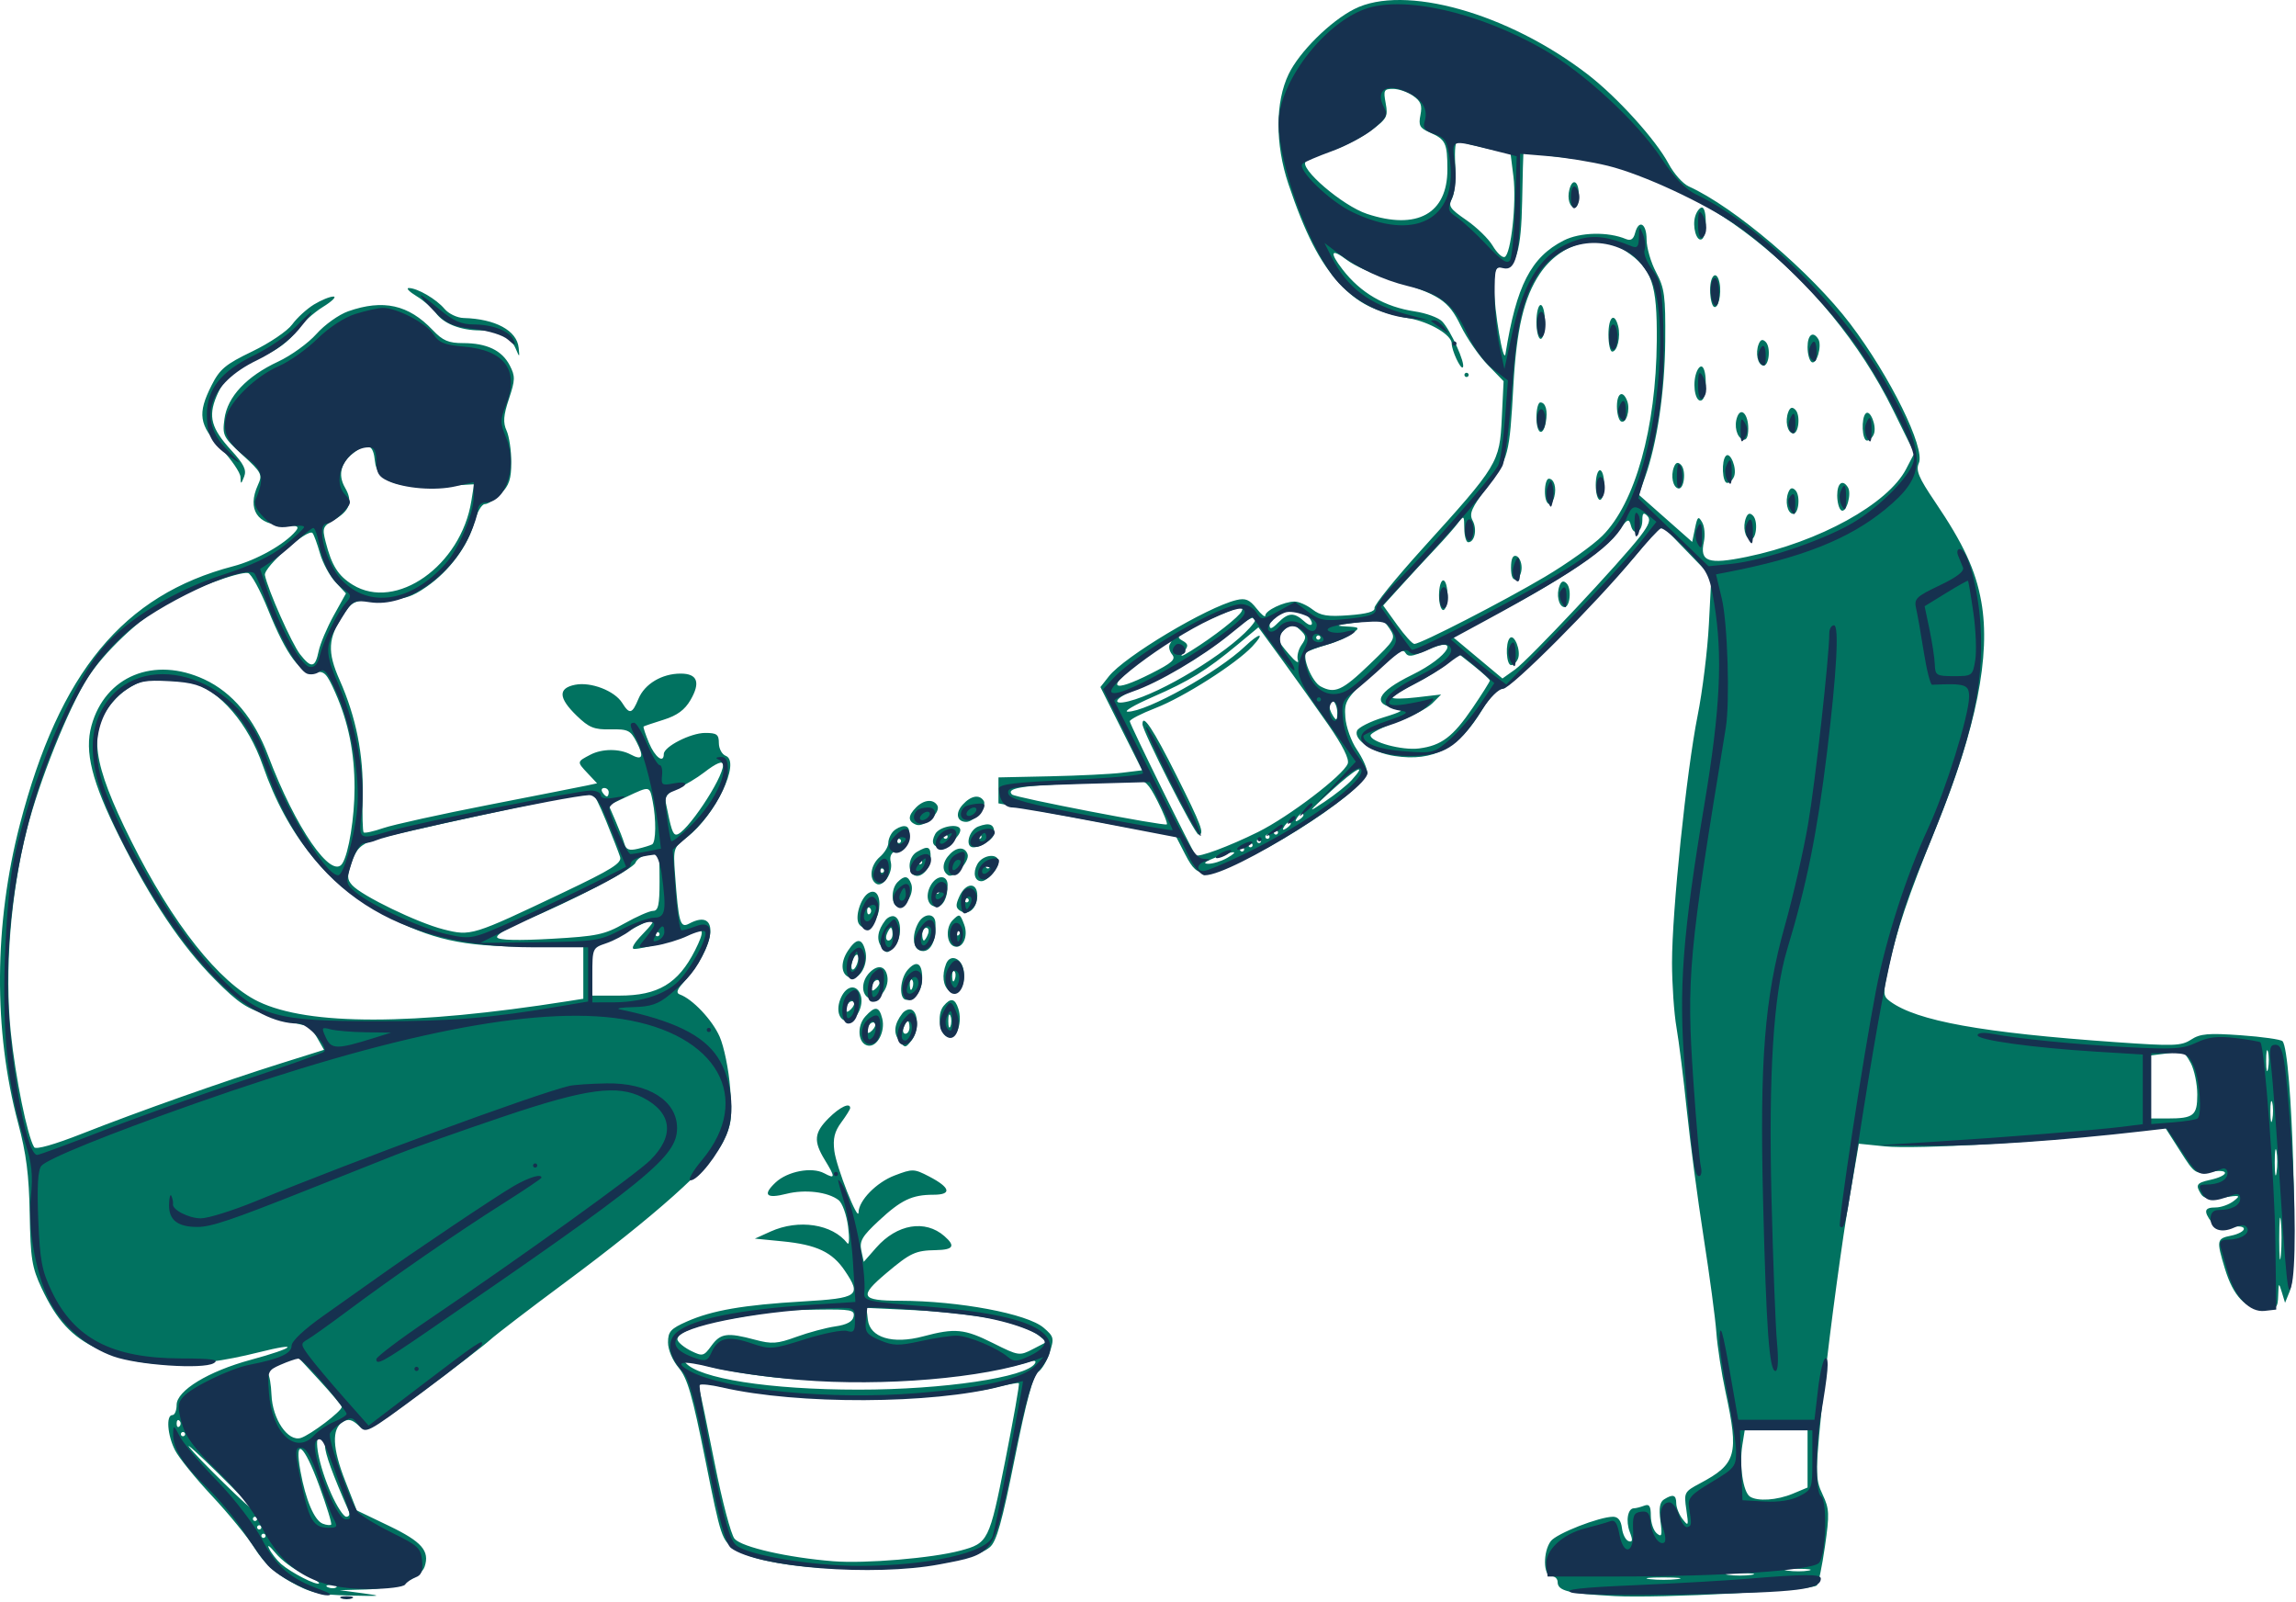 <svg width="542" height="378" viewBox="0 0 542 378"  xmlns="http://www.w3.org/2000/svg">
<path fill-rule="nonzero" clip-rule="nonzero" d="M319.697 2.138C314.05 4.997 306.736 12.243 304.21 17.48C301.025 24.083 301 34.052 304.146 43.423C308.025 54.977 311.529 61.843 316.055 66.752C320.525 71.602 324.542 73.625 332.697 75.132C337.628 76.043 342.697 79.063 342.697 81.089C342.697 82.736 344.786 87.225 345.309 86.702C346.064 85.947 342.4 77.826 340.404 75.83C339.52 74.946 336.647 73.9 334.02 73.506C326.873 72.434 321.213 69.153 316.924 63.595C313.732 59.46 314.178 58.483 317.947 61.355C319.735 62.718 324.347 64.794 328.197 65.969C339.842 69.522 341.9 70.871 344.818 76.857C346.259 79.814 349.126 83.974 351.19 86.1L354.942 89.966L354.517 98.723C354.008 109.196 353.652 109.782 335.891 129.387C329.459 136.486 324.317 142.844 324.463 143.516C324.642 144.339 322.687 144.891 318.463 145.207C313.406 145.587 311.737 145.321 309.812 143.829C308.5 142.812 306.609 141.98 305.609 141.98C303.114 141.98 298.697 144.086 298.697 145.275C298.697 145.811 297.764 145.064 296.624 143.614C294.97 141.512 294.009 141.109 291.874 141.623C284.886 143.306 265.464 154.919 261.758 159.629L259.769 162.159L264.697 171.98L269.626 181.802L264.911 182.379C262.319 182.697 254.685 183.075 247.948 183.218L235.699 183.48L235.698 186.543L235.697 189.606L256.643 193.494L277.589 197.382L279.8 201.681C281.548 205.079 282.555 205.978 284.604 205.97C292.146 205.942 322.697 186.844 322.697 182.157C322.697 181.215 321.612 178.848 320.287 176.897C318.961 174.947 317.746 171.536 317.586 169.319C317.31 165.498 317.647 164.958 324.072 158.948C329.231 154.122 331.052 152.936 331.697 153.98C332.402 155.12 333.237 155.04 336.631 153.51C345.155 149.666 342.13 154.975 333.346 159.276C324.998 163.363 323.667 166.254 329.697 167.205C331.688 167.519 331.045 167.952 326.537 169.334C323.424 170.289 320.632 171.708 320.332 172.488C319.515 174.617 324.069 177.659 329.234 178.433C338.4 179.808 344.351 176.656 349.89 167.496C351.709 164.487 353.731 162.216 354.383 162.447C355.681 162.908 379.683 139.002 387.33 129.632L392.103 123.785L398.046 129.934L403.989 136.083L403.408 147.282C403.089 153.441 401.893 163.15 400.751 168.859C398.122 182.001 394.695 215.063 394.703 227.207C394.706 232.307 395.179 239.18 395.753 242.48C396.328 245.78 397.424 254.555 398.19 261.98C398.955 269.405 400.74 282.905 402.157 291.98C403.574 301.055 404.93 311.18 405.169 314.48C405.408 317.78 406.38 324.08 407.329 328.48C410.53 343.32 409.921 345.511 401.332 350.082C397.583 352.076 397.485 352.264 398.081 356.309C398.647 360.159 398.579 360.33 397.196 358.539C396.371 357.471 395.697 355.784 395.697 354.789C395.697 352.796 394.917 352.555 392.802 353.894C391.811 354.522 391.568 355.98 391.963 358.928C392.432 362.424 392.297 362.893 391.108 361.906C390.332 361.262 389.697 359.392 389.697 357.751C389.697 355.44 389.34 354.903 388.115 355.373C387.245 355.707 386.168 355.98 385.722 355.98C384.259 355.98 383.734 358.947 384.733 361.575C385.477 363.532 385.41 364.053 384.455 363.739C383.763 363.512 383.055 362.123 382.881 360.653C382.67 358.877 381.968 357.98 380.787 357.98C377.564 357.98 367.454 361.931 366.095 363.722C364.209 366.207 364.281 371.98 366.197 371.98C367.022 371.98 367.697 372.607 367.697 373.373C367.697 375.486 370.265 376.119 381.197 376.703C391.814 377.27 427.708 375.375 428.882 374.186C429.264 373.798 430.128 369.654 430.802 364.978C431.899 357.355 431.845 356.094 430.274 352.783C428.413 348.862 428.43 347.834 430.718 325.98C431.947 314.241 435.02 291.631 436.63 282.48C437.211 279.18 437.936 275.007 438.241 273.207L438.796 269.934L444.997 270.565C452.268 271.305 483.274 269.501 499.582 267.39C505.843 266.579 511.054 266.043 511.161 266.198C511.267 266.353 512.884 268.884 514.754 271.821C518.087 277.06 518.226 277.151 521.998 276.548C526.503 275.827 526.236 277.483 521.686 278.483C518.505 279.181 518.21 279.663 519.61 281.874C520.256 282.894 521.66 283.096 524.845 282.625C528.851 282.034 529.043 282.102 527.256 283.481C526.188 284.306 524.276 284.98 523.006 284.98C520.363 284.98 520.13 285.822 522.047 288.444C523.075 289.85 524.148 290.14 526.547 289.66C528.4 289.289 529.697 289.442 529.697 290.03C529.697 290.58 528.347 291.3 526.697 291.63C523.257 292.318 523.183 292.713 525.22 299.428C527.193 305.934 530.112 308.98 534.371 308.98C537.436 308.98 537.705 308.725 537.797 305.73C537.89 302.679 537.943 302.633 538.656 304.98L539.416 307.48L540.557 304.665C542.631 299.543 541.112 248.148 538.814 245.734C538.424 245.323 533.984 244.695 528.948 244.337C521.314 243.795 519.368 243.966 517.236 245.363C514.936 246.87 513.147 246.93 499.438 245.966C467.841 243.744 452.519 240.979 446.206 236.363C444.526 235.135 444.476 234.529 445.617 229.25C447.716 219.535 450.276 211.922 457.008 195.367C466.517 171.985 469.989 154.655 467.705 141.98C466.358 134.506 463.525 128.398 456.789 118.444C452.914 112.717 452.202 111.015 452.967 109.302C454.533 105.79 446.181 88.825 436.808 76.48C427.568 64.311 409.442 48.878 398.662 44.002C397.268 43.371 395.126 40.971 393.903 38.668C390.893 33 381.773 22.925 374.788 17.55C355.952 3.056 331.431 -3.804 319.697 2.138ZM333.574 22.607C335.407 23.891 335.774 24.844 335.316 27.137C334.822 29.605 335.144 30.22 337.466 31.24C341.269 32.91 341.665 33.733 341.677 39.98C341.696 50.438 334.513 54.405 322.676 50.473C316.922 48.562 306.553 39.666 308.252 38.098C308.772 37.618 311.488 36.483 314.287 35.576C317.087 34.668 321.261 32.54 323.563 30.847C327.414 28.015 327.697 27.498 327.111 24.375C326.532 21.285 326.689 20.98 328.863 20.98C330.177 20.98 332.297 21.712 333.574 22.607ZM350.893 35L356.59 36.274L357.26 41.634C358.034 47.835 356.679 60.164 355.168 60.661C354.602 60.847 353.344 59.652 352.371 58.005C351.398 56.358 348.595 53.63 346.143 51.943C342.222 49.245 341.815 48.628 342.774 46.836C343.374 45.714 343.715 42.132 343.531 38.875C343.324 35.206 343.577 33.1 344.197 33.339C344.747 33.551 347.76 34.299 350.893 35ZM371.458 37.466C400.205 40.666 431.26 65.07 446.86 96.717L451.906 106.955L449.967 110.691C445.682 118.949 429.416 127.912 412.337 131.426C403.235 133.298 401.187 132.576 402.224 127.859C402.562 126.318 402.377 124.252 401.813 123.268C400.92 121.712 400.701 121.897 400.125 124.691L399.463 127.902L393.161 122.336L386.86 116.769L388.335 112.624C391.184 104.621 392.999 92.365 393.098 80.48C393.186 69.837 392.942 68.004 390.947 64.27C389.709 61.954 388.697 58.467 388.697 56.52C388.697 52.693 386.848 51.687 385.972 55.037C385.598 56.466 384.941 56.887 383.816 56.415C379.567 54.637 372.984 54.793 369.123 56.763C361.406 60.702 357.959 67.412 355.398 83.48C354.94 86.352 352.697 73.204 352.697 67.648C352.697 63.675 352.989 62.98 354.662 62.98C357.957 62.98 359.099 59.182 359.324 47.48C359.441 41.43 359.572 36.347 359.617 36.185C359.661 36.022 361.159 36.112 362.947 36.385C364.735 36.657 368.564 37.144 371.458 37.466ZM370.476 44.73C369.916 46.891 370.557 48.98 371.78 48.98C372.284 48.98 372.697 47.63 372.697 45.98C372.697 42.729 371.212 41.893 370.476 44.73ZM400.197 50.98C399.415 53.444 400.503 57.218 401.769 56.436C402.982 55.686 402.978 48.98 401.764 48.98C401.251 48.98 400.546 49.88 400.197 50.98ZM383.745 59.233C390.004 63.451 391.209 66.931 391.104 80.48C390.943 101.037 385.994 118.748 378.252 126.464C376.022 128.687 369.922 133.039 364.697 136.135C354.884 141.951 335.381 151.98 333.885 151.98C333.418 151.98 331.569 149.937 329.776 147.44L326.516 142.9L330.792 138.19C333.143 135.6 336.772 131.68 338.855 129.48C340.938 127.28 343.316 124.58 344.138 123.48C345.57 121.565 345.635 121.619 345.665 124.73C345.683 126.518 346.099 127.98 346.59 127.98C348.116 127.98 348.741 124.931 347.638 122.869C346.762 121.234 347.346 119.891 351.106 114.89C356.116 108.224 356.342 107.349 357.249 91.079C358.003 77.563 359.739 70.211 363.503 64.6C368.426 57.26 377.318 54.902 383.745 59.233ZM403.697 68.421C403.697 70.314 404.096 72.108 404.583 72.409C405.593 73.034 406.455 69.352 405.912 66.73C405.276 63.652 403.697 64.857 403.697 68.421ZM98.33 69.898C100.054 70.949 102.106 72.726 102.891 73.847C104.659 76.371 108.723 77.98 113.328 77.98C117.668 77.98 120.525 79.445 121.743 82.295C122.659 84.437 122.672 84.433 122.437 82.08C122.03 78.011 116.932 75.256 109.437 75.054C107.919 75.013 105.894 74.045 104.937 72.901C103.01 70.599 98.511 67.978 96.497 67.984C95.782 67.986 96.607 68.847 98.33 69.898ZM74.116 71.866C72.421 72.9 70.109 75.016 68.978 76.569C67.839 78.133 63.636 80.974 59.559 82.937C53.219 85.988 51.885 87.099 49.947 90.942C46.569 97.64 46.968 100.286 52.197 105.877C54.672 108.523 56.729 111.541 56.767 112.584C56.833 114.369 56.884 114.363 57.635 112.48C58.254 110.931 57.57 109.536 54.599 106.289C49.871 101.121 49.105 98.332 51.104 93.549C53.001 89.009 55.67 86.707 62.197 83.984C65.297 82.691 68.147 80.573 69.697 78.411C71.072 76.494 73.997 73.816 76.197 72.462C78.397 71.107 79.522 69.996 78.697 69.993C77.872 69.99 75.811 70.833 74.116 71.866ZM82.197 73.471C79.997 74.244 76.622 76.65 74.697 78.82C72.772 80.989 68.714 83.921 65.679 85.335C58.203 88.818 53.688 93.625 52.988 98.848C52.464 102.752 52.679 103.18 57.263 107.39C61.786 111.542 62.015 111.987 60.894 114.448C58.269 120.209 60.743 123.98 67.148 123.98C70.26 123.98 70.736 124.228 69.797 125.36C67.233 128.449 60.549 132.209 55.083 133.636C29.102 140.42 14.041 158.637 4.696 194.578C-1.416 218.083 -1.567 243.268 4.273 265.048C6.207 272.262 6.852 277.302 7.014 286.48C7.2 297.023 7.539 299.148 9.802 303.98C13.38 311.621 16.918 315.466 23.034 318.359C32.813 322.986 44.816 323.245 61.029 319.18C71.188 316.633 69.645 318.115 59.197 320.94C49.195 323.644 41.697 328.205 41.697 331.584C41.697 332.902 41.247 333.98 40.697 333.98C39.157 333.98 39.512 338.713 41.318 342.28C42.21 344.04 46.148 348.905 50.068 353.091C53.989 357.277 58.547 362.866 60.197 365.511C62.283 368.854 64.846 371.239 68.608 373.337C73.31 375.96 75.146 376.384 82.608 376.574C90.067 376.763 90.473 376.694 85.697 376.049L80.197 375.306L86.406 375.143C93.163 374.966 99.301 372.565 100.247 369.73C101.478 366.044 99.557 363.849 91.866 360.154L84.217 356.48L81.473 349.48C78.468 341.815 78.276 337.258 80.888 335.623C82.176 334.817 83.056 334.995 84.574 336.368C86.521 338.13 86.877 337.944 99.882 328.344C107.205 322.938 114.322 317.489 115.697 316.235C117.072 314.981 125.018 308.898 133.355 302.718C154.53 287.02 168.047 274.955 170.777 269.315C172.691 265.36 172.898 263.738 172.365 256.832C172.028 252.467 170.909 246.987 169.877 244.655C168.133 240.711 163.471 235.777 160.484 234.713C159.552 234.381 159.788 233.597 161.342 231.867C169.106 223.226 169.987 214.078 162.678 217.99C160.551 219.128 160.188 217.85 159.346 206.273C158.906 200.226 158.978 200.003 162.156 197.579C168.866 192.461 174.925 179.772 171.319 178.388C170.427 178.046 169.697 176.689 169.697 175.373C169.697 173.339 169.209 172.981 166.447 172.984C163.037 172.988 156.697 176.227 156.697 177.965C156.697 180.291 154.616 178.721 153.197 175.326C152.358 173.317 151.789 171.581 151.934 171.468C152.079 171.355 154.202 170.637 156.652 169.871C159.847 168.874 161.643 167.556 163.003 165.215C165.417 161.057 164.643 158.98 160.679 158.98C156.249 158.98 152.174 161.415 150.717 164.933C149.227 168.529 148.618 168.684 146.883 165.906C145.091 163.036 139.481 160.873 135.759 161.618C131.697 162.43 131.813 164.731 136.127 168.912C139.042 171.738 140.241 172.223 144.12 172.145C148.238 172.062 148.838 172.352 150.264 175.11C152.106 178.672 151.674 179.573 148.848 178.061C146.23 176.66 142.136 176.683 139.381 178.115C136.163 179.788 136.164 179.783 138.653 182.433L140.95 184.878L138.574 185.387C137.266 185.667 126.857 187.718 115.441 189.945C104.025 192.172 92.793 194.646 90.48 195.443C88.167 196.239 86.081 196.697 85.843 196.459C85.605 196.222 85.501 192.262 85.612 187.66C85.84 178.172 84.056 169.252 80.187 160.533C77.215 153.835 77.394 150.633 81.054 145.078C83.209 141.807 83.546 141.673 89.833 141.578C95.376 141.495 97.029 141.024 100.705 138.48C106.089 134.754 110.483 128.81 111.974 123.234C112.6 120.894 113.714 118.98 114.45 118.98C115.186 118.98 116.892 117.875 118.242 116.525C120.194 114.574 120.697 113.046 120.697 109.073C120.697 106.323 120.196 102.974 119.583 101.629C118.713 99.719 118.835 98.08 120.142 94.146C121.637 89.644 121.657 88.804 120.331 86.239C118.498 82.694 114.914 80.98 109.337 80.98C105.87 80.98 104.521 80.401 102.134 77.891C96.439 71.901 90.454 70.574 82.197 73.471ZM362.697 75.98C362.697 78.18 363.147 79.98 363.697 79.98C364.247 79.98 364.697 78.18 364.697 75.98C364.697 73.78 364.247 71.98 363.697 71.98C363.147 71.98 362.697 73.78 362.697 75.98ZM379.697 78.98C379.697 81.18 380.095 82.98 380.58 82.98C381.79 82.98 382.624 79.419 381.987 76.98C381.093 73.563 379.697 74.782 379.697 78.98ZM426.697 81.921C426.697 83.539 427.134 85.132 427.668 85.462C428.829 86.18 430.165 81.547 429.232 80.037C427.991 78.029 426.697 78.99 426.697 81.921ZM415.145 81.254C414.349 83.328 414.915 86.03 416.197 86.283C417.591 86.558 418.097 81.98 416.814 80.697C416.079 79.962 415.577 80.129 415.145 81.254ZM400.263 88.572C399.502 91.607 400.439 95.257 401.769 94.436C402.956 93.702 402.985 87.276 401.804 86.546C401.312 86.242 400.619 87.154 400.263 88.572ZM345.697 88.48C345.697 88.755 345.922 88.98 346.197 88.98C346.472 88.98 346.697 88.755 346.697 88.48C346.697 88.205 346.472 87.98 346.197 87.98C345.922 87.98 345.697 88.205 345.697 88.48ZM381.697 95.921C381.697 97.539 382.115 99.12 382.625 99.436C383.845 100.189 384.917 96.718 384.113 94.621C383.099 91.978 381.697 92.733 381.697 95.921ZM362.697 98.48C362.697 102.393 364.224 103.233 364.901 99.692C365.422 96.966 364.88 94.98 363.614 94.98C363.11 94.98 362.697 96.555 362.697 98.48ZM422.145 97.254C421.349 99.328 421.915 102.03 423.197 102.283C424.591 102.558 425.097 97.98 423.814 96.697C423.079 95.962 422.577 96.129 422.145 97.254ZM410.105 98.358C409.288 100.489 409.974 103.24 411.447 103.73C412.263 104.002 412.697 103.097 412.697 101.122C412.697 97.785 411.014 95.99 410.105 98.358ZM440.428 97.582C439.311 98.7 439.558 103.98 440.728 103.98C441.296 103.98 442.028 103.28 442.357 102.425C443.072 100.561 441.47 96.54 440.428 97.582ZM88.516 108.887C88.978 113.591 93.649 115.356 104.041 114.754L111.902 114.299L111.274 118.222C108.831 133.504 93.488 144.34 83.252 138.014C79.822 135.894 78.31 133.501 76.878 127.922C76.031 124.625 76.176 124.242 78.848 122.708C82.603 120.553 83.354 118.372 81.462 115.119C79.637 111.98 80.489 108.939 83.857 106.581C86.95 104.414 88.135 105 88.516 108.887ZM407.428 107.582C406.311 108.7 406.558 113.98 407.728 113.98C408.296 113.98 409.028 113.28 409.357 112.425C410.072 110.561 408.47 106.54 407.428 107.582ZM395.145 110.254C394.349 112.328 394.915 115.03 396.197 115.283C397.591 115.558 398.097 110.98 396.814 109.697C396.079 108.962 395.577 109.129 395.145 110.254ZM376.697 114.48C376.697 116.405 377.147 117.98 377.697 117.98C378.247 117.98 378.697 116.405 378.697 114.48C378.697 112.555 378.247 110.98 377.697 110.98C377.147 110.98 376.697 112.555 376.697 114.48ZM364.697 115.98C364.697 119.231 366.182 120.067 366.918 117.23C367.478 115.069 366.837 112.98 365.614 112.98C365.11 112.98 364.697 114.33 364.697 115.98ZM433.697 116.921C433.697 118.539 434.134 120.132 434.668 120.462C435.829 121.18 437.165 116.547 436.232 115.037C434.991 113.029 433.697 113.99 433.697 116.921ZM422.145 116.254C421.349 118.328 421.915 121.03 423.197 121.283C424.591 121.558 425.097 116.98 423.814 115.697C423.079 114.962 422.577 115.129 422.145 116.254ZM387.259 126.488C382.683 132.487 360.854 155.732 357.661 158.006L354.673 160.133L348.805 155.23L342.937 150.326L353.067 145.004C368.249 137.027 378.608 130.086 381.701 125.816C384.21 122.352 384.519 122.191 385.015 124.089C385.691 126.672 387.697 125.649 387.697 122.721C387.697 121.103 387.979 120.862 388.851 121.734C389.723 122.606 389.334 123.768 387.259 126.488ZM412.145 122.254C411.349 124.328 411.915 127.03 413.197 127.283C414.591 127.558 415.097 122.98 413.814 121.697C413.079 120.962 412.577 121.129 412.145 122.254ZM75.523 130.578C76.163 132.832 77.808 135.887 79.179 137.366L81.671 140.056L78.779 145.268C77.189 148.134 75.584 151.942 75.213 153.73C74.401 157.643 73.482 157.793 70.849 154.446C68.888 151.953 63.2 139.15 62.536 135.737C62.174 133.874 72.708 124.571 73.778 125.808C74.098 126.178 74.883 128.324 75.523 130.578ZM356.697 133.98C356.697 136.069 357.122 137.005 357.947 136.73C358.635 136.501 359.197 135.263 359.197 133.98C359.197 132.697 358.635 131.459 357.947 131.23C357.122 130.955 356.697 131.891 356.697 133.98ZM63.262 143.844C67.652 154.735 71.092 159.329 74.387 158.699C76.531 158.289 77.121 158.881 79.156 163.483C82.259 170.499 83.697 177.625 83.697 185.98C83.697 192.886 82.335 201.349 80.835 203.764C78.315 207.819 69.723 195.367 63.311 178.371C59.992 169.57 54.86 163.431 48.253 160.354C36.375 154.823 24.816 159.558 21.593 171.275C19.905 177.413 21.675 184.466 28.17 197.48C35.647 212.462 42.839 223.207 50.691 231.126C56.38 236.862 58.214 238.059 64.095 239.876C67.842 241.033 71.423 241.983 72.052 241.986C72.682 241.99 73.938 243.294 74.843 244.886L76.488 247.779L66.343 250.962C52.854 255.194 32.69 262.322 19.443 267.541C12.846 270.14 8.448 271.386 8.065 270.766C6.464 268.177 3.648 254.363 2.548 243.707C1.052 229.216 2.48 211.101 6.317 195.885C9.197 184.466 16.213 166.967 20.743 159.908C24.56 153.96 32.742 146.204 39.197 142.415C44.644 139.217 56.388 134.864 58.544 135.243C59.285 135.373 61.408 139.244 63.262 143.844ZM339.697 140.48C339.697 142.405 340.147 143.98 340.697 143.98C341.247 143.98 341.697 142.405 341.697 140.48C341.697 138.555 341.247 136.98 340.697 136.98C340.147 136.98 339.697 138.555 339.697 140.48ZM368.145 138.254C367.349 140.328 367.915 143.03 369.197 143.283C370.591 143.558 371.097 138.98 369.814 137.697C369.079 136.962 368.577 137.129 368.145 138.254ZM293.124 144.23C292.602 145.508 286.573 150.234 281.197 153.579C278.713 155.125 278.421 155.161 279.502 153.793C280.6 152.404 280.532 151.987 279.075 151.172C277.597 150.344 277.985 149.874 281.715 147.971C285.125 146.231 290.304 144.054 293.416 143.05C293.536 143.012 293.405 143.543 293.124 144.23ZM308.497 145.18C310.44 147.123 309.869 148.445 307.868 146.635C305.478 144.472 304.13 144.547 301.697 146.98C300.202 148.475 299.697 148.614 299.697 147.53C299.697 144.535 306.133 142.816 308.497 145.18ZM295.017 148.179C289.474 154.304 274.189 163.576 266.447 165.51C262.004 166.62 263.297 164.56 268.179 162.75C274.63 160.359 285.514 153.803 290.716 149.174C295.214 145.173 298.407 144.433 295.017 148.179ZM328.032 148.369C329.559 150.7 329.441 150.908 323.234 156.869C316.826 163.023 315.091 163.797 311.736 162.001C309.691 160.907 307.249 154.962 308.434 153.962C308.854 153.607 311.006 152.804 313.216 152.178C315.427 151.551 318.127 150.364 319.216 149.541C321.104 148.114 321.032 148.034 317.697 147.849C314.982 147.698 315.43 147.503 319.697 146.98C322.722 146.609 325.483 146.233 325.832 146.143C326.181 146.053 327.171 147.055 328.032 148.369ZM307.241 152.221C306.475 153.315 306.09 154.945 306.386 155.845C306.682 156.744 305.765 156.13 304.347 154.48C301.278 150.909 301.224 150.596 303.316 148.504C304.808 147.012 305.08 147.017 306.784 148.559C308.405 150.026 308.461 150.478 307.241 152.221ZM313.549 171.031C316.963 175.953 318.565 179.161 318.149 180.243C317.1 182.979 304.281 192.745 296.998 196.357C290.122 199.768 282.831 202.472 282.243 201.83C281.499 201.016 266.697 170.937 266.697 170.237C266.697 169.815 269.438 168.407 272.788 167.108C279.443 164.527 291.779 156.673 295.621 152.569C298.762 149.215 297.427 149.203 293.903 152.553C287.491 158.65 270.712 167.995 266.225 167.968C265.11 167.961 267.741 166.408 272.073 164.517C280.791 160.711 284.8 158.241 292.13 152.155L297.063 148.06L302.687 155.77C305.78 160.011 310.668 166.878 313.549 171.031ZM311.697 150.48C311.697 150.755 311.472 150.98 311.197 150.98C310.922 150.98 310.697 150.755 310.697 150.48C310.697 150.205 310.922 149.98 311.197 149.98C311.472 149.98 311.697 150.205 311.697 150.48ZM356.428 150.582C355.311 151.7 355.558 156.98 356.728 156.98C357.296 156.98 358.028 156.28 358.357 155.425C359.072 153.561 357.47 149.54 356.428 150.582ZM276.17 152.024C275.815 152.598 276.049 153.699 276.689 154.47C277.639 155.615 276.72 156.444 271.69 158.983C262.247 163.75 260.963 162.378 269.096 156.211C276.133 150.875 277.31 150.179 276.17 152.024ZM351.697 160.619C351.697 160.878 349.879 163.766 347.658 167.037C342.996 173.902 340.274 175.967 334.985 176.648C330.994 177.162 323.48 175.13 323.536 173.552C323.553 173.041 326.365 171.611 329.783 170.373C333.202 169.135 336.944 167.175 338.098 166.017L340.197 163.911L334.447 164.583C331.284 164.953 328.697 164.975 328.697 164.632C328.697 164.289 331.284 162.702 334.447 161.104C337.61 159.506 341.045 157.26 342.082 156.112L343.966 154.025L347.832 157.087C349.958 158.77 351.697 160.36 351.697 160.619ZM45.197 161.082C51.836 162.892 58.62 170.792 62.058 180.717C67.744 197.13 77.404 209.009 90.67 215.898C102.102 221.836 108.987 223.37 124.447 223.429L137.697 223.48V229.602V235.724L133.947 236.315C97.538 242.045 72.82 242.072 61.019 236.395C51.744 231.932 40.737 218.035 30.944 198.423C21.799 180.107 20.767 172.616 26.458 165.852C31.051 160.394 37.062 158.864 45.197 161.082ZM315.682 168.289C315.669 170.07 315.485 170.199 314.697 168.98C313.424 167.01 313.424 164.693 314.697 165.48C315.247 165.82 315.69 167.084 315.682 168.289ZM269.697 170.911C269.697 172.585 282.079 196.98 282.928 196.98C284.435 196.98 283.62 194.796 277.729 183.043C272.234 172.082 269.697 168.25 269.697 170.911ZM170.697 180.512C170.697 183.763 161.83 196.98 159.649 196.98C158.821 196.98 158.412 195.739 157.172 189.457C156.875 187.951 157.593 187.079 159.985 186.043C161.752 185.278 164.547 183.606 166.197 182.327C169.115 180.066 170.697 179.428 170.697 180.512ZM319.108 184.09C318.057 185.258 315.172 187.564 312.697 189.215C308.469 192.036 308.56 191.884 314.197 186.706C320.013 181.363 322.989 179.778 319.108 184.09ZM273.254 189.092C274.671 191.89 275.658 194.352 275.446 194.565C274.955 195.055 239.627 188.244 238.903 187.519C237.461 186.077 240.936 185.445 252.844 184.983C259.986 184.707 266.92 184.373 268.253 184.242C270.254 184.046 271.125 184.89 273.254 189.092ZM143.697 186.98C143.697 187.53 143.499 187.98 143.256 187.98C143.013 187.98 142.537 187.53 142.197 186.98C141.857 186.43 142.056 185.98 142.638 185.98C143.22 185.98 143.697 186.43 143.697 186.98ZM154.072 189.105C154.925 193.371 154.859 198.771 153.947 199.283C153.535 199.514 152.011 199.986 150.561 200.332C148.57 200.807 147.802 200.535 147.42 199.22C147.142 198.263 146.19 195.806 145.305 193.76L143.695 190.039L147.946 188.046C153.444 185.469 153.341 185.451 154.072 189.105ZM143.068 193.73C144.584 197.442 146.074 201.273 146.38 202.243C146.836 203.687 144.433 205.196 133.067 210.601C111.372 220.917 111.179 220.977 104.697 219.347C98.596 217.813 85.429 211.446 83.151 208.929C81.901 207.548 81.881 206.75 83.017 203.47C84.083 200.391 85.125 199.348 88.272 198.208C91.147 197.167 135.42 187.569 139.755 187.047C140.062 187.01 141.553 190.018 143.068 193.73ZM227.254 189.917C225.436 191.926 225.864 193.98 228.101 193.98C229.94 193.98 233.017 190.306 232.236 189.043C231.23 187.415 229.195 187.773 227.254 189.917ZM216.268 190.551C214.27 192.55 214.273 193.88 216.28 194.65C218.188 195.383 222.239 191.665 221.259 190.081C220.29 188.513 218.1 188.72 216.268 190.551ZM307.697 192.421C307.697 192.664 307.177 193.183 306.542 193.575C305.827 194.018 305.659 193.85 306.102 193.135C306.814 191.982 307.697 191.587 307.697 192.421ZM230.947 195.065C228.681 195.922 227.703 199.98 229.763 199.98C231.762 199.98 234.697 197.913 234.697 196.504C234.697 194.52 233.552 194.081 230.947 195.065ZM304.697 194.421C304.697 194.664 304.177 195.183 303.542 195.575C302.827 196.018 302.659 195.85 303.102 195.135C303.814 193.982 304.697 193.587 304.697 194.421ZM210.897 196.18C210.237 196.84 209.697 198.09 209.697 198.958C209.697 199.826 208.797 201.306 207.697 202.248C205.495 204.134 205.049 207.461 206.849 208.574C208.451 209.564 210.895 205.914 210.278 203.451C209.92 202.023 210.425 201.135 211.984 200.451C214.472 199.359 215.659 194.98 213.467 194.98C212.713 194.98 211.557 195.52 210.897 196.18ZM220.767 196.849C219.698 198.847 220.25 199.98 222.292 199.98C223.76 199.98 226.697 197.265 226.697 195.909C226.697 194.177 221.78 194.957 220.767 196.849ZM301.697 196.48C301.697 196.755 301.472 196.98 301.197 196.98C300.922 196.98 300.697 196.755 300.697 196.48C300.697 196.205 300.922 195.98 301.197 195.98C301.472 195.98 301.697 196.205 301.697 196.48ZM223.697 197.48C223.697 197.755 223.472 197.98 223.197 197.98C222.922 197.98 222.697 197.755 222.697 197.48C222.697 197.205 222.922 196.98 223.197 196.98C223.472 196.98 223.697 197.205 223.697 197.48ZM231.697 197.48C231.697 197.755 231.472 197.98 231.197 197.98C230.922 197.98 230.697 197.755 230.697 197.48C230.697 197.205 230.922 196.98 231.197 196.98C231.472 196.98 231.697 197.205 231.697 197.48ZM299.697 197.48C299.697 197.755 299.472 197.98 299.197 197.98C298.922 197.98 298.697 197.755 298.697 197.48C298.697 197.205 298.922 196.98 299.197 196.98C299.472 196.98 299.697 197.205 299.697 197.48ZM212.697 198.48C212.697 198.755 212.472 198.98 212.197 198.98C211.922 198.98 211.697 198.755 211.697 198.48C211.697 198.205 211.922 197.98 212.197 197.98C212.472 197.98 212.697 198.205 212.697 198.48ZM297.697 198.48C297.697 198.755 297.472 198.98 297.197 198.98C296.922 198.98 296.697 198.755 296.697 198.48C296.697 198.205 296.922 197.98 297.197 197.98C297.472 197.98 297.697 198.205 297.697 198.48ZM295.697 199.48C295.697 199.755 295.472 199.98 295.197 199.98C294.922 199.98 294.697 199.755 294.697 199.48C294.697 199.205 294.922 198.98 295.197 198.98C295.472 198.98 295.697 199.205 295.697 199.48ZM216.447 201.06C214.523 202.181 214.094 205.489 215.741 206.507C217.339 207.495 219.697 205.021 219.697 202.358C219.697 199.757 219.096 199.517 216.447 201.06ZM224.313 201.507C222.416 203.404 222.222 205.568 223.859 206.58C225.163 207.386 228.961 203.272 228.417 201.641C227.829 199.876 226.003 199.817 224.313 201.507ZM293.697 200.48C293.697 200.755 293.472 200.98 293.197 200.98C292.922 200.98 292.697 200.755 292.697 200.48C292.697 200.205 292.922 199.98 293.197 199.98C293.472 199.98 293.697 200.205 293.697 200.48ZM155.697 207.98C155.697 213.567 155.391 214.98 154.182 214.98C153.349 214.98 150.308 216.311 147.425 217.938C142.713 220.597 140.962 220.965 130.087 221.58C122.33 222.018 117.768 221.904 117.37 221.26C117.027 220.704 119.747 219.006 123.474 217.45C135.245 212.534 149.421 205.141 150.008 203.613C150.32 202.8 151.615 201.937 152.886 201.694C154.157 201.451 155.31 201.191 155.447 201.116C155.584 201.041 155.697 204.13 155.697 207.98ZM289.697 202.48C288.322 203.266 286.297 203.891 285.197 203.868C283.887 203.842 284.405 203.363 286.697 202.48C291.324 200.698 292.814 200.698 289.697 202.48ZM230.686 204.001C229.595 206.04 230.081 207.98 231.685 207.98C233.062 207.98 235.697 204.978 235.697 203.409C235.697 201.25 231.919 201.697 230.686 204.001ZM217.697 203.48C217.697 203.755 217.472 203.98 217.197 203.98C216.922 203.98 216.697 203.755 216.697 203.48C216.697 203.205 216.922 202.98 217.197 202.98C217.472 202.98 217.697 203.205 217.697 203.48ZM233.697 204.48C233.697 204.755 233.472 204.98 233.197 204.98C232.922 204.98 232.697 204.755 232.697 204.48C232.697 204.205 232.922 203.98 233.197 203.98C233.472 203.98 233.697 204.205 233.697 204.48ZM208.697 205.48C208.697 205.755 208.472 205.98 208.197 205.98C207.922 205.98 207.697 205.755 207.697 205.48C207.697 205.205 207.922 204.98 208.197 204.98C208.472 204.98 208.697 205.205 208.697 205.48ZM211.897 208.18C210.194 209.883 210.381 213.98 212.162 213.98C214.044 213.98 215.869 210.592 215.086 208.552C214.364 206.669 213.508 206.569 211.897 208.18ZM219.655 209.058C218.343 211.51 219.047 213.98 221.059 213.98C222.616 213.98 223.697 211.898 223.697 208.898C223.697 206.344 221.052 206.448 219.655 209.058ZM226.482 211.552C225.539 213.622 225.585 214.293 226.72 214.994C228.643 216.183 230.697 214.304 230.697 211.358C230.697 208.146 227.977 208.272 226.482 211.552ZM205.001 210.792C203.159 211.93 201.759 216.465 202.757 218.063C204.079 220.183 207.122 217.914 207.525 214.507C207.896 211.378 206.76 209.705 205.001 210.792ZM221.697 210.48C221.697 210.755 221.472 210.98 221.197 210.98C220.922 210.98 220.697 210.755 220.697 210.48C220.697 210.205 220.922 209.98 221.197 209.98C221.472 209.98 221.697 210.205 221.697 210.48ZM228.697 212.48C228.697 212.755 228.472 212.98 228.197 212.98C227.922 212.98 227.697 212.755 227.697 212.48C227.697 212.205 227.922 211.98 228.197 211.98C228.472 211.98 228.697 212.205 228.697 212.48ZM205.364 215.647C204.997 216.013 204.697 215.713 204.697 214.98C204.697 214.247 204.997 213.947 205.364 214.313C205.73 214.68 205.73 215.28 205.364 215.647ZM209.002 217.197C207.15 219.587 206.83 221.779 208.083 223.494C209.26 225.103 209.433 225.101 211.069 223.465C212.925 221.609 212.944 216.879 211.097 216.274C210.492 216.076 209.549 216.491 209.002 217.197ZM216.732 217.914C215.265 220.655 215.45 223.671 217.124 224.314C219.461 225.211 221.121 222.25 220.815 217.73C220.657 215.383 218.023 215.502 216.732 217.914ZM224.897 217.18C223.222 218.855 223.398 222.651 225.182 223.336C227.2 224.11 228.667 221.027 227.611 218.23C226.627 215.625 226.501 215.576 224.897 217.18ZM151.697 220.48C149.621 222.621 148.866 223.975 149.751 223.968C152.008 223.95 161.047 221.398 163.493 220.089C166.192 218.645 166.351 219.784 164.08 224.28C160.112 232.132 155.367 234.98 146.247 234.98H139.697V228.98C139.697 224.584 140.061 222.98 141.059 222.98C141.808 222.98 144.845 221.654 147.809 220.033C154.913 216.147 155.798 216.249 151.697 220.48ZM210.697 220.48C210.697 221.305 210.261 221.98 209.728 221.98C209.196 221.98 209.019 221.305 209.335 220.48C209.652 219.655 210.088 218.98 210.304 218.98C210.52 218.98 210.697 219.655 210.697 220.48ZM219.059 220.48C218.742 221.305 218.306 221.98 218.09 221.98C217.874 221.98 217.697 221.305 217.697 220.48C217.697 219.655 218.133 218.98 218.666 218.98C219.198 218.98 219.375 219.655 219.059 220.48ZM226.364 220.647C225.997 221.013 225.697 220.713 225.697 219.98C225.697 219.247 225.997 218.947 226.364 219.313C226.73 219.68 226.73 220.28 226.364 220.647ZM155.697 220.48C155.697 220.755 155.472 220.98 155.197 220.98C154.922 220.98 154.697 220.755 154.697 220.48C154.697 220.205 154.922 219.98 155.197 219.98C155.472 219.98 155.697 220.205 155.697 220.48ZM200.137 224.431C198.221 227.356 198.574 230.333 200.891 230.779C203.064 231.197 205.035 227.462 204.263 224.387C203.493 221.318 202.167 221.333 200.137 224.431ZM202.297 227.58C201.941 228.507 201.425 229.041 201.15 228.766C200.875 228.491 200.941 227.507 201.297 226.58C201.653 225.653 202.169 225.119 202.444 225.394C202.719 225.669 202.653 226.653 202.297 227.58ZM223.323 227.513C222.309 230.155 222.6 232.655 224.064 233.87C225.992 235.47 227.934 232.902 227.519 229.299C227.158 226.161 224.307 224.947 223.323 227.513ZM214.331 228.832C212.375 230.993 212.142 235.98 213.997 235.98C216.11 235.98 217.697 233.774 217.697 230.839C217.697 227.32 216.399 226.547 214.331 228.832ZM205.313 229.507C203.224 231.596 203.239 234.867 205.342 235.674C207.351 236.445 209.894 233.31 209.485 230.566C209.1 227.985 207.293 227.526 205.313 229.507ZM225.38 231.168C225.061 231.965 224.824 231.728 224.776 230.563C224.733 229.509 224.969 228.919 225.301 229.251C225.633 229.583 225.669 230.446 225.38 231.168ZM206.88 233.197C206.163 233.914 205.697 233.973 205.697 233.347C205.697 232.012 206.88 230.829 207.547 231.497C207.831 231.781 207.531 232.546 206.88 233.197ZM215.38 233.168C215.061 233.965 214.824 233.728 214.776 232.563C214.733 231.509 214.969 230.919 215.301 231.251C215.633 231.583 215.669 232.446 215.38 233.168ZM198.544 235.416C197.24 238.278 198.01 240.98 200.13 240.98C202.137 240.98 203.958 237.379 203.185 234.942C202.325 232.234 199.88 232.483 198.544 235.416ZM200.88 238.197C200.163 238.914 199.697 238.973 199.697 238.347C199.697 237.012 200.88 235.829 201.547 236.497C201.831 236.781 201.531 237.546 200.88 238.197ZM222.747 237.42C221.047 239.469 221.825 244.392 223.911 244.788C225.911 245.167 227.244 241.279 226.22 238.052C225.447 235.618 224.4 235.428 222.747 237.42ZM204.272 239.898C202.18 242.209 202.544 246.335 204.88 246.78C207.065 247.196 209.037 243.47 208.263 240.387C207.533 237.479 206.567 237.361 204.272 239.898ZM213.002 239.197C211.09 241.663 210.846 243.8 212.266 245.633C213.652 247.422 213.746 247.417 215.239 245.481C216.93 243.29 216.842 238.846 215.097 238.274C214.492 238.076 213.549 238.491 213.002 239.197ZM224.359 242.23C224.082 242.918 223.855 242.355 223.855 240.98C223.855 239.605 224.082 239.043 224.359 239.73C224.637 240.418 224.637 241.543 224.359 242.23ZM205.88 243.197C205.163 243.914 204.697 243.973 204.697 243.347C204.697 242.012 205.88 240.829 206.547 241.497C206.831 241.781 206.531 242.546 205.88 243.197ZM214.697 242.48C214.697 243.305 214.261 243.98 213.728 243.98C213.196 243.98 213.019 243.305 213.335 242.48C213.652 241.655 214.088 240.98 214.304 240.98C214.52 240.98 214.697 241.655 214.697 242.48ZM535.404 252.218C535.165 253.462 534.96 252.68 534.949 250.48C534.938 248.28 535.134 247.262 535.384 248.218C535.634 249.174 535.643 250.974 535.404 252.218ZM517.171 250.93C518.01 252.553 518.697 255.88 518.697 258.323C518.697 263.315 517.864 263.98 511.615 263.98H507.697V256.543V249.107L510.947 248.703C512.735 248.482 514.523 248.228 514.921 248.14C515.32 248.052 516.332 249.308 517.171 250.93ZM536.404 264.218C536.165 265.462 535.96 264.68 535.949 262.48C535.938 260.28 536.134 259.262 536.384 260.218C536.634 261.174 536.643 262.974 536.404 264.218ZM195.62 263.903C192.179 267.344 191.995 269.316 194.701 273.754C197.222 277.89 197.203 278.321 194.56 276.907C191.644 275.346 185.905 276.436 183.084 279.086C179.948 282.032 180.863 282.979 185.668 281.759C190.028 280.653 195.442 281.306 197.955 283.243C198.842 283.926 199.847 286.72 200.2 289.48C200.552 292.23 200.47 294.004 200.018 293.422C196.499 288.888 188.531 287.672 181.915 290.658L178.197 292.336L184.697 292.975C192.784 293.77 196.467 295.507 199.445 299.93C203.422 305.839 202.662 306.393 189.509 307.166C175.481 307.991 168.095 309.268 162.147 311.899C158.316 313.594 157.697 314.282 157.697 316.847C157.697 318.575 158.759 321.089 160.226 322.833C162.292 325.287 163.447 329.291 166.522 344.651C170.205 363.043 170.361 363.511 173.511 365.634C183.16 372.136 225.676 371.808 233.655 365.17C235.249 363.843 236.521 359.311 239.571 344.087C242.251 330.707 243.934 324.427 245.001 323.83C245.851 323.354 247.093 321.311 247.76 319.289C248.896 315.846 248.809 315.473 246.37 313.375C242.52 310.063 226.412 307.036 212.447 307C203.116 306.976 202.661 306.007 209.343 300.387C214.942 295.679 216.112 295.141 220.947 295.05C225.071 294.973 225.607 294.089 222.947 291.753C218.41 287.769 211.738 288.892 206.848 294.461L203.899 297.819L203.329 295.15C202.851 292.913 203.518 291.774 207.442 288.124C212.736 283.199 215.297 281.98 220.345 281.98C224.777 281.98 224.384 280.292 219.344 277.676C215.77 275.822 215.426 275.812 211.168 277.438C206.886 279.073 202.723 283.336 202.673 286.134C202.629 288.651 197.444 275.5 196.955 271.631C196.59 268.743 196.996 267.067 198.582 264.921C199.745 263.348 200.697 261.818 200.697 261.52C200.697 260.118 198.263 261.26 195.62 263.903ZM537.415 276.716C537.185 278.236 536.991 277.23 536.983 274.48C536.976 271.73 537.164 270.486 537.401 271.716C537.638 272.946 537.644 275.196 537.415 276.716ZM538.43 296.204C538.219 298.556 538.043 296.88 538.04 292.48C538.036 288.08 538.209 286.156 538.424 288.204C538.639 290.252 538.642 293.852 538.43 296.204ZM201.507 310.73C201.278 311.92 199.895 312.664 197.184 313.055C194.991 313.371 190.854 314.482 187.991 315.524C183.468 317.17 182.187 317.258 178.227 316.199C171.664 314.444 170.097 314.66 167.945 317.614C166.146 320.084 165.851 320.162 163.186 318.864C161.623 318.103 160.168 316.937 159.952 316.272C159.402 314.583 165.042 312.437 173.781 311.01C177.86 310.345 181.872 309.668 182.697 309.506C183.522 309.344 188.167 309.16 193.02 309.096C200.919 308.992 201.808 309.163 201.507 310.73ZM235.431 311.469C239.409 312.384 243.661 313.94 244.88 314.927L247.097 316.722L243.845 318.403C240.662 320.049 240.466 320.021 234.486 317.032C227.627 313.605 225.48 313.396 217.884 315.418C210.725 317.323 205.364 315.704 204.866 311.485L204.535 308.678L216.366 309.241C222.873 309.551 231.452 310.553 235.431 311.469ZM80.673 332.063C80.713 333.038 73.31 338.651 71.027 339.375C67.978 340.343 64.317 334.981 64.088 329.212C63.993 326.821 63.609 324.559 63.236 324.185C62.862 323.812 64.276 322.747 66.377 321.819L70.197 320.131L75.423 325.805C78.297 328.926 80.659 331.742 80.673 332.063ZM182.703 325.069C201.857 327.074 230.589 325.323 242.962 321.396C244.213 320.999 244.709 321.151 244.304 321.807C242.281 325.08 222.733 327.98 202.697 327.98C181.635 327.98 164.923 325.367 161.783 321.583C161.045 320.695 162.357 320.851 166.018 322.087C168.935 323.072 176.444 324.414 182.703 325.069ZM178.193 328.633C190.863 330.567 224.99 329.963 234.189 327.642C237.484 326.81 240.332 326.282 240.518 326.467C240.703 326.653 239.265 334.822 237.322 344.622C233.534 363.728 233.297 364.207 226.728 365.967C220.067 367.751 204.194 369.08 196.697 368.48C185.946 367.62 175.178 365.173 173.409 363.188C172.573 362.248 170.467 354.28 168.73 345.48C166.994 336.68 165.324 328.624 165.02 327.579C164.574 326.05 164.831 325.817 166.328 326.392C167.352 326.785 172.691 327.794 178.193 328.633ZM42.364 336.647C41.997 337.013 41.697 336.713 41.697 335.98C41.697 335.247 41.997 334.947 42.364 335.313C42.73 335.68 42.73 336.28 42.364 336.647ZM426.697 344.031V351.082L423.229 352.531C419.498 354.09 414.878 354.402 413.091 353.215C411.479 352.144 410.542 345.802 411.298 341.076L411.953 336.98H419.325H426.697V344.031ZM43.697 338.48C43.697 338.755 43.472 338.98 43.197 338.98C42.922 338.98 42.697 338.755 42.697 338.48C42.697 338.205 42.922 337.98 43.197 337.98C43.472 337.98 43.697 338.205 43.697 338.48ZM76.721 341.23C76.74 343.09 78.48 347.87 82.363 356.73C82.664 357.418 82.388 357.98 81.749 357.98C81.11 357.98 79.492 355.504 78.153 352.477C75.242 345.895 73.918 338.98 75.569 338.98C76.189 338.98 76.708 339.992 76.721 341.23ZM59.697 356.237C59.697 356.9 46.469 343.959 44.655 341.521C43.853 340.444 46.91 343.205 51.447 347.657C55.984 352.11 59.697 355.971 59.697 356.237ZM75.382 350.728C77.134 355.521 78.391 359.619 78.175 359.835C77.96 360.051 77.069 359.953 76.195 359.618C74.208 358.855 72.164 354.052 70.924 347.229C69.416 338.932 71.737 340.753 75.382 350.728ZM60.697 358.48C60.697 358.755 60.472 358.98 60.197 358.98C59.922 358.98 59.697 358.755 59.697 358.48C59.697 358.205 59.922 357.98 60.197 357.98C60.472 357.98 60.697 358.205 60.697 358.48ZM61.697 360.48C61.697 360.755 61.472 360.98 61.197 360.98C60.922 360.98 60.697 360.755 60.697 360.48C60.697 360.205 60.922 359.98 61.197 359.98C61.472 359.98 61.697 360.205 61.697 360.48ZM62.697 362.48C62.697 362.755 62.472 362.98 62.197 362.98C61.922 362.98 61.697 362.755 61.697 362.48C61.697 362.205 61.922 361.98 62.197 361.98C62.472 361.98 62.697 362.205 62.697 362.48ZM71.636 371.452C73.881 372.465 75.53 373.481 75.3 373.71C74.742 374.268 68.665 371.15 66.354 369.121C65.341 368.231 64.067 366.597 63.523 365.491C62.98 364.385 63.664 364.86 65.044 366.546C66.424 368.232 69.39 370.44 71.636 371.452ZM426.961 370.684C425.731 370.921 423.481 370.927 421.961 370.698C420.441 370.468 421.447 370.274 424.197 370.266C426.947 370.259 428.191 370.447 426.961 370.684ZM413.447 371.696C411.935 371.925 409.459 371.925 407.947 371.696C406.435 371.467 407.672 371.28 410.697 371.28C413.722 371.28 414.959 371.467 413.447 371.696ZM395.947 372.703C394.159 372.925 391.235 372.925 389.447 372.703C387.659 372.482 389.122 372.3 392.697 372.3C396.272 372.3 397.735 372.482 395.947 372.703ZM79.426 374.584C79.094 374.916 78.231 374.952 77.51 374.663C76.712 374.344 76.949 374.107 78.114 374.059C79.168 374.016 79.758 374.252 79.426 374.584Z" fill="#017260"/>
<path fill-rule="evenodd" clip-rule="evenodd" d="M322.106 2.172C312.233 5.815 301.812 19.656 301.847 29.081C301.881 38.251 308.24 56.338 314.428 64.864C318.409 70.351 325.577 74.391 332.587 75.102L337.331 75.582L332.331 74.261C323.26 71.864 317.98 67.884 314.359 60.715L312.659 57.348L315.995 59.85C320.664 63.352 326.474 66.076 332.331 67.509C340.105 69.41 343.114 71.789 346.199 78.471C347.852 82.052 350.355 85.506 352.459 87.111L355.965 89.785L355.271 98.933C354.89 103.964 354.155 108.895 353.638 109.889C352.277 112.508 335.948 131.225 329.948 137.043C327.134 139.773 324.831 142.758 324.831 143.677C324.831 144.994 323.467 145.494 318.39 146.038C312.621 146.656 311.622 146.486 308.823 144.417L305.697 142.106L301.732 144.278C297.834 146.413 297.746 146.417 296.558 144.516C295.894 143.452 294.297 142.581 293.009 142.581C288.236 142.581 268.406 154.046 262.873 160.005L260.415 162.653L265.123 172.13C267.712 177.343 269.831 181.994 269.831 182.466C269.831 182.939 262.181 183.652 252.831 184.052C239.788 184.61 235.831 185.086 235.831 186.098C235.831 188.807 237.107 190.581 239.055 190.581C240.161 190.581 249.494 192.2 259.796 194.178L278.527 197.775L280.666 202.178C281.852 204.619 283.508 206.581 284.384 206.581C290.949 206.581 322.831 186.528 322.831 182.398C322.831 181.875 321.65 179.9 320.207 178.008C318.635 175.946 317.381 172.767 317.077 170.071C316.62 166.012 316.851 165.357 319.451 163.343C321.035 162.116 324.39 159.205 326.907 156.873C330.387 153.648 331.762 152.912 332.647 153.797C333.532 154.682 334.686 154.544 337.467 153.217C339.932 152.042 341.453 151.803 342.135 152.485C343.658 154.008 341.266 156.332 334.831 159.581C326.15 163.963 324.721 166.89 330.831 167.773C332.815 168.06 332.093 168.559 327.331 170.191C322.806 171.742 321.331 172.718 321.331 174.16C321.331 176.851 327.869 178.842 335.082 178.347C341.625 177.899 344.636 175.676 349.976 167.355C351.722 164.634 353.794 162.581 354.794 162.581C356.659 162.581 376.744 142.46 385.739 131.581C388.695 128.006 391.538 124.918 392.057 124.719C392.576 124.52 395.357 126.789 398.235 129.761C403.082 134.765 403.557 135.694 404.65 142.316C406.705 154.76 406.097 167.413 402.375 189.642C397.192 220.601 396.232 233.35 397.694 251.757C399.404 273.275 399.968 277.581 401.077 277.581C401.611 277.581 401.802 276.569 401.502 275.331C401.201 274.093 400.404 264.922 399.729 254.951C398.087 230.677 398.593 225.191 407.386 171.833C408.398 165.69 407.834 147.074 406.462 141.318L405.087 135.555L407.709 135.049C425.381 131.644 436.474 127.235 445.05 120.208C454.787 112.229 454.874 107.633 445.604 91.081C435.436 72.926 415.707 53.184 400.513 45.961C397.86 44.699 395.328 42.089 392.213 37.403C386.395 28.651 373.953 17.152 364.37 11.669C348.907 2.822 331.156 -1.167 322.106 2.172ZM332.759 22.044C335.959 23.698 337.156 25.98 336.278 28.748C335.82 30.191 336.375 30.875 338.648 31.667C341.304 32.593 341.686 33.268 342.29 38.1C344.011 51.871 333.83 57.12 319.17 50.021C313.743 47.392 306.048 39.89 307.487 38.63C307.951 38.224 311.078 36.892 314.435 35.669C317.792 34.447 322.178 32.095 324.182 30.443C327.294 27.878 327.669 27.147 326.751 25.432C324.425 21.085 327.524 19.337 332.759 22.044ZM351.476 35.228L358.033 36.875L357.672 48.478C357.473 54.86 356.927 60.682 356.459 61.416C355.821 62.417 354.45 61.522 350.97 57.83C348.418 55.123 345.254 52.185 343.937 51.3C341.731 49.817 341.643 49.45 342.814 46.622C343.631 44.649 343.849 41.774 343.424 38.567C342.663 32.834 342.393 32.946 351.476 35.228ZM379.512 39.121C387.737 41.132 402.17 47.824 410.19 53.345C418.27 58.907 429.991 70.539 437.044 79.995C443.205 88.256 451.831 104.708 451.831 108.197C451.831 111.188 445.231 118.366 438.451 122.748C431.843 127.019 416.716 132.266 408.605 133.1L403.331 133.643L395.035 125.624L386.739 117.606L388.711 110.844C391.823 100.172 393.051 89.98 392.677 77.911C392.373 68.092 392.049 66.361 390 63.593C388.718 61.861 387.917 59.8 388.219 59.014C388.52 58.227 388.36 56.57 387.863 55.332C387.004 53.197 386.955 53.228 386.894 55.938C386.843 58.254 386.5 58.66 385.081 58.08C379.652 55.86 376.273 55.432 372.683 56.507C364.384 58.994 359.84 65.456 356.909 78.941L355.14 87.081L353.985 81.782C353.351 78.867 352.831 73.397 352.831 69.625C352.831 63.281 352.979 62.807 354.813 63.287C357.817 64.072 358.831 60.057 358.831 47.371V36.291L365.762 36.872C369.574 37.192 375.762 38.204 379.512 39.121ZM370.831 46.581C370.831 48.405 371.246 49.443 371.831 49.081C372.381 48.741 372.831 47.616 372.831 46.581C372.831 45.546 372.381 44.421 371.831 44.081C371.246 43.719 370.831 44.757 370.831 46.581ZM400.846 52.89C400.837 55.178 401.23 56.452 401.831 56.081C403.095 55.3 403.095 52.537 401.831 50.581C401.111 49.468 400.858 50.062 400.846 52.89ZM385.155 60.058C386.573 60.987 388.655 63.651 389.782 65.98C393.687 74.047 391.967 98.85 386.447 114.057C383.04 123.445 379.711 127.703 371.519 133.15C363.467 138.504 333.977 154.06 333.252 153.336C332.995 153.079 331.252 150.713 329.379 148.078L325.973 143.288L336.17 132.184C347.245 120.125 352.951 113.269 354.659 109.971C355.26 108.81 356.227 101.16 356.809 92.971C357.907 77.491 359.382 70.661 362.833 65.078C367.702 57.199 377.447 55.007 385.155 60.058ZM403.831 68.522C403.831 70.14 404.281 71.741 404.831 72.081C405.426 72.449 405.831 71.258 405.831 69.14C405.831 67.183 405.381 65.581 404.831 65.581C404.281 65.581 403.831 66.904 403.831 68.522ZM102.316 73.268C105.391 76.435 106.748 77.056 111.922 77.666C115.468 78.084 118.765 79.116 119.932 80.173C121.514 81.604 121.796 81.653 121.319 80.41C120.481 78.226 116.426 76.581 111.879 76.581C108.934 76.581 107.028 75.752 103.831 73.081C98.411 68.553 97.809 68.627 102.316 73.268ZM83.926 74.088C81.283 74.912 77.683 77.263 74.926 79.964C72.399 82.44 68.306 85.338 65.831 86.403C60.337 88.768 54.16 94.806 53.319 98.634C52.535 102.204 53.903 104.772 58.431 108.225C62.055 110.989 62.456 112.952 60.383 117.787C59.881 118.957 60.487 120.328 62.315 122.155C64.494 124.334 65.601 124.718 68.404 124.263C70.289 123.957 71.809 124.016 71.783 124.394C71.757 124.772 69.645 126.749 67.09 128.787C63.917 131.319 59.293 133.506 52.496 135.688C41.313 139.279 30.123 146.085 24.389 152.784C16.888 161.547 7.414 183.941 3.322 202.581C2.366 206.932 1.445 217.076 1.127 226.74C0.536 244.733 1.983 257.622 5.953 269.714C7.508 274.451 7.798 277.189 7.298 282.417C6.51 290.653 8.72 302.009 12.299 308.117C15.489 313.56 20.909 318.061 26.775 320.138C32.6 322.201 47.865 323.235 50.437 321.742C51.91 320.886 50.175 320.635 42.619 320.611C26.443 320.561 17.525 315.915 12.198 304.763C9.879 299.91 9.418 297.441 9.032 287.835C8.72 280.084 8.945 276.149 9.755 275.173C11.116 273.533 25.396 267.74 45.944 260.493C92.774 243.977 126.37 237.322 146.828 240.508C169.346 244.015 177.933 259.19 165.685 273.831C163.5 276.444 162.301 278.581 163.021 278.581C164.752 278.581 169.554 272.488 171.506 267.816C173.658 262.665 172.716 254.517 169.387 249.487C165.941 244.279 158.922 240.852 146.331 238.23C145.231 238 146.659 237.761 149.504 237.697C153.57 237.606 155.39 236.992 158.004 234.831C162.516 231.101 164.406 228.75 166.399 224.385C168.631 219.495 167.82 217.255 164.302 218.592C162.871 219.136 161.347 219.581 160.914 219.581C160.48 219.581 159.825 215.301 159.458 210.069L158.789 200.557L162.485 197.319C167.62 192.821 171.831 185.867 171.831 181.885C171.831 179.375 171.411 178.6 170.081 178.66C169.036 178.707 168.834 178.942 169.581 179.243C172.817 180.549 169.327 188.829 162.934 195.016C160.698 197.18 158.695 198.755 158.485 198.516C158.274 198.277 157.8 195.714 157.431 192.82C156.794 187.833 156.892 187.508 159.295 186.595C162.744 185.283 162.504 184.196 158.924 184.912C156.3 185.437 156.043 185.255 156.286 183.037C156.435 181.686 156.18 180.581 155.721 180.581C155.262 180.581 153.919 178.331 152.736 175.581C151.553 172.831 150.19 170.581 149.708 170.581C148.513 170.581 148.6 171.23 150.217 174.381C152.014 177.879 154.457 187.576 155.334 194.687L156.025 200.292L152.803 200.937C151.031 201.291 149.243 201.581 148.829 201.581C148.062 201.581 143.831 192.454 143.831 190.798C143.831 190.297 144.843 189.393 146.081 188.79C148.078 187.816 147.965 187.757 145.081 188.262C143.003 188.626 141.831 188.425 141.831 187.706C141.831 187.087 140.751 186.581 139.43 186.581C136.385 186.581 99.042 194.092 92.177 196.085C84.556 198.297 84.644 198.353 85.385 191.81C86.313 183.608 84.223 171.675 80.223 162.329C76.475 153.573 76.503 152.588 80.692 145.814C83.253 141.674 83.452 141.566 87.433 142.156C95.729 143.385 106.404 136.137 110.909 126.218C111.942 123.943 112.797 121.294 112.809 120.331C112.822 119.305 113.594 118.581 114.676 118.581C119.512 118.581 122.231 109.868 119.463 103.243C118.04 99.836 118.037 99.107 119.435 95.613C122.704 87.444 119.194 82.607 109.408 81.796C104.941 81.425 103.598 80.875 102.289 78.876C100.546 76.216 93.573 72.597 90.331 72.67C89.231 72.695 86.349 73.333 83.926 74.088ZM69.777 77.175C67.882 79.152 63.406 82.189 59.831 83.925C52.2 87.63 48.831 91.878 48.831 97.795C48.831 102.713 49.971 104.858 54.079 107.662C57.285 109.851 57.277 109.829 53.581 106.118C46.477 98.986 49.34 90.489 60.689 85.014C64.624 83.116 68.372 80.353 70.522 77.764C74.786 72.631 74.415 72.338 69.777 77.175ZM362.831 76.581C362.831 78.231 363.281 79.581 363.831 79.581C364.381 79.581 364.831 78.231 364.831 76.581C364.831 74.931 364.381 73.581 363.831 73.581C363.281 73.581 362.831 74.931 362.831 76.581ZM337.914 75.864C338.144 76.02 339.231 76.807 340.331 77.614C342.181 78.971 342.228 78.95 340.959 77.331C340.204 76.368 339.116 75.581 338.542 75.581C337.968 75.581 337.685 75.708 337.914 75.864ZM379.831 79.581C379.831 81.231 380.281 82.581 380.831 82.581C381.381 82.581 381.831 81.231 381.831 79.581C381.831 77.931 381.381 76.581 380.831 76.581C380.281 76.581 379.831 77.931 379.831 79.581ZM342.831 81.081C342.831 81.356 343.056 81.581 343.331 81.581C343.606 81.581 343.831 81.356 343.831 81.081C343.831 80.806 343.606 80.581 343.331 80.581C343.056 80.581 342.831 80.806 342.831 81.081ZM427.167 82.148C426.836 83.01 427.075 84.225 427.698 84.848C428.542 85.692 428.831 85.292 428.831 83.281C428.831 80.272 428.082 79.763 427.167 82.148ZM415.167 83.148C414.836 84.01 415.075 85.225 415.698 85.848C416.542 86.692 416.831 86.292 416.831 84.281C416.831 81.272 416.082 80.763 415.167 83.148ZM400.846 90.89C400.837 93.178 401.23 94.452 401.831 94.081C403.095 93.3 403.095 90.537 401.831 88.581C401.111 87.468 400.858 88.062 400.846 90.89ZM382.167 96.148C381.836 97.01 382.075 98.225 382.698 98.848C383.542 99.692 383.831 99.292 383.831 97.281C383.831 94.272 383.082 93.763 382.167 96.148ZM362.831 99.081C362.831 100.456 363.281 101.581 363.831 101.581C364.381 101.581 364.831 100.456 364.831 99.081C364.831 97.706 364.381 96.581 363.831 96.581C363.281 96.581 362.831 97.706 362.831 99.081ZM422.405 99.248C422.053 100.165 422.23 101.38 422.798 101.948C423.509 102.659 423.831 102.138 423.831 100.281C423.831 97.196 423.332 96.834 422.405 99.248ZM410.892 101.581C410.892 104.436 411.08 104.759 411.911 103.331C412.603 102.142 412.603 101.02 411.911 99.831C411.08 98.403 410.892 98.726 410.892 101.581ZM440.436 100.167C440.102 101.039 440.265 102.502 440.799 103.417C441.572 104.741 441.776 104.416 441.801 101.831C441.834 98.272 441.377 97.715 440.436 100.167ZM88.831 108.92C88.831 111.579 89.382 112.511 91.534 113.492C95.525 115.31 102.749 115.887 107.581 114.773L111.831 113.794L111.821 117.437C111.811 121.254 108.222 129.659 105.137 133.09C96.985 142.157 87.053 143.661 80.589 136.808C76.882 132.877 74.47 123.581 77.157 123.581C77.886 123.581 79.535 122.461 80.821 121.091C83.064 118.704 83.088 118.522 81.401 116.659C78.071 112.979 81.845 105.581 87.054 105.581C88.402 105.581 88.831 106.387 88.831 108.92ZM407.436 110.167C407.102 111.039 407.265 112.502 407.799 113.417C408.572 114.741 408.776 114.416 408.801 111.831C408.834 108.272 408.377 107.715 407.436 110.167ZM395.846 112.831C395.857 115.041 396.138 115.645 396.724 114.72C397.51 113.479 397.124 109.581 396.214 109.581C396.004 109.581 395.838 111.044 395.846 112.831ZM376.831 115.081C376.831 116.456 377.281 117.581 377.831 117.581C378.381 117.581 378.831 116.456 378.831 115.081C378.831 113.706 378.381 112.581 377.831 112.581C377.281 112.581 376.831 113.706 376.831 115.081ZM365.379 114.831C364.96 115.794 364.96 117.368 365.379 118.331C366.104 119.998 366.16 119.998 366.559 118.331C366.789 117.368 366.789 115.794 366.559 114.831C366.16 113.164 366.104 113.164 365.379 114.831ZM434.436 116.167C434.102 117.039 434.265 118.502 434.799 119.417C435.572 120.741 435.776 120.416 435.801 117.831C435.834 114.272 435.377 113.715 434.436 116.167ZM422.336 117.573C421.999 118.119 422.183 119.356 422.746 120.323C423.625 121.831 423.775 121.69 423.801 119.331C423.832 116.455 423.37 115.9 422.336 117.573ZM388.817 121.369L391.025 123.156L386.716 128.619C384.347 131.623 376.371 140.258 368.992 147.808L355.575 161.535L352.953 159.597C351.511 158.532 348.565 156.142 346.408 154.286L342.484 150.913L350.408 146.616C373.445 134.123 381.425 128.391 383.817 122.615C385.277 119.089 385.831 118.951 388.817 121.369ZM385.846 123.331C385.838 125.119 386.004 126.581 386.214 126.581C387.124 126.581 387.51 122.683 386.724 121.442C386.138 120.517 385.857 121.121 385.846 123.331ZM345.831 125.081C345.831 126.456 346.281 127.581 346.831 127.581C347.381 127.581 347.831 126.456 347.831 125.081C347.831 123.706 347.381 122.581 346.831 122.581C346.281 122.581 345.831 123.706 345.831 125.081ZM412.216 124.02C411.912 124.812 412.138 126.274 412.717 127.27C413.612 128.809 413.775 128.593 413.801 125.831C413.833 122.403 413.14 121.611 412.216 124.02ZM400.436 125.167C400.102 126.039 400.265 127.502 400.799 128.417C401.572 129.741 401.776 129.416 401.801 126.831C401.834 123.272 401.377 122.715 400.436 125.167ZM75.305 128.296C76.223 133.189 78.309 137.102 81.006 138.991C83.01 140.395 83.062 140.672 81.629 142.302C79.593 144.616 76.298 151.32 75.437 154.897C74.971 156.835 74.224 157.613 73.045 157.392C71.05 157.016 66.135 148.198 63.344 139.987L61.403 134.277L63.866 132.679C65.221 131.8 67.905 129.631 69.83 127.858C71.756 126.085 73.618 124.623 73.97 124.608C74.321 124.593 74.922 126.253 75.305 128.296ZM462.224 131.081C462.558 131.906 463.078 133.189 463.381 133.932C463.749 134.836 461.913 136.243 457.837 138.182C452.334 140.8 451.799 141.323 452.321 143.581C452.639 144.956 453.455 149.583 454.134 153.864C454.813 158.145 455.698 161.632 456.1 161.614C463.976 161.259 464.831 161.536 464.831 164.451C464.831 168.751 459.271 186.626 455.211 195.376C450.069 206.459 445.205 221.54 442.879 233.609C439.819 249.483 433.797 288.881 434.347 289.43C435.279 290.362 435.652 289.006 437.2 279.081C445.18 227.908 447.058 219.338 453.851 203.081C465.133 176.083 468.455 162.602 467.527 147.581C466.991 138.907 464.454 129.581 462.63 129.581C462.073 129.581 461.89 130.256 462.224 131.081ZM357.299 133.682C356.932 134.837 357.127 136.277 357.732 136.882C358.531 137.681 358.831 137.107 358.831 134.781C358.831 131.087 358.254 130.673 357.299 133.682ZM62.796 141.8C65.671 149.806 70.394 158.199 72.473 158.997C73.359 159.337 74.689 159.114 75.427 158.501C76.495 157.615 77.308 158.584 79.393 163.234C82.883 171.012 85.085 183.487 84.309 191.081C83.615 197.865 81.096 206.581 79.829 206.581C76.752 206.581 66.851 190.049 62.417 177.507C55.854 158.943 32.76 152.607 24.297 167.049C19.303 175.57 21.948 187.11 33.47 207.081C46.235 229.207 59.495 241.581 70.441 241.581C72.655 241.581 77.657 247.088 76.497 248.249C76.193 248.552 67.481 251.631 57.138 255.089C46.794 258.547 31.874 263.898 23.983 266.979C16.091 270.06 9.246 272.581 8.772 272.581C6.039 272.581 1.845 247.98 1.837 231.903C1.826 212.036 6.067 191.359 13.818 173.489C19.032 161.467 22.813 155.712 29.532 149.571C36.957 142.785 56.614 133.499 59.936 135.208C60.268 135.38 61.556 138.346 62.796 141.8ZM465.846 144.641C466.431 148.733 466.626 153.769 466.282 155.831C465.668 159.503 465.563 159.581 461.243 159.581C457.12 159.581 456.825 159.401 456.735 156.831C456.682 155.319 456.119 151.606 455.485 148.581L454.331 143.081L459.331 140.008C462.081 138.317 464.433 136.994 464.558 137.068C464.682 137.141 465.262 140.549 465.846 144.641ZM339.831 141.081C339.831 142.456 340.281 143.581 340.831 143.581C341.381 143.581 341.831 142.456 341.831 141.081C341.831 139.706 341.381 138.581 340.831 138.581C340.281 138.581 339.831 139.706 339.831 141.081ZM368.336 139.573C367.999 140.119 368.183 141.356 368.746 142.323C369.625 143.831 369.775 143.69 369.801 141.331C369.832 138.455 369.37 137.9 368.336 139.573ZM293.831 144.566C293.831 147.544 267.863 163.581 263.042 163.581C258.694 163.581 274.875 151.262 286.068 146.051C291.738 143.411 293.831 143.011 293.831 144.566ZM310.831 147.44C310.831 149.141 309.534 149.427 308.141 148.033C306.268 146.161 303.411 146.177 301.84 148.07C301.16 148.889 300.184 149.299 299.669 148.981C298.459 148.233 300.64 145.592 303.296 144.59C305.366 143.809 310.831 145.876 310.831 147.44ZM300.401 152.127C302.97 155.727 305.283 158.463 305.54 158.206C305.797 157.949 305.007 156.385 303.784 154.732C301.444 151.566 301.673 148.962 304.386 147.922C305.266 147.584 306.709 148.031 307.593 148.915C308.87 150.192 308.974 150.991 308.099 152.801C305.34 158.512 305.649 159.59 312.99 169.872L320.062 179.778L315.197 184.929L310.331 190.081L315.463 185.235C318.727 182.152 320.847 180.798 321.289 181.513C322.83 184.006 308.519 194.419 293.71 201.58C289.16 203.781 284.85 205.581 284.134 205.581C282.207 205.581 282.552 203.801 284.581 203.27C285.901 202.925 285.779 202.784 284.086 202.697C282.213 202.6 280.311 199.56 272.598 184.331C267.515 174.293 263.216 165.793 263.046 165.441C262.877 165.089 264.878 164.071 267.495 163.18C273.426 161.159 283.777 155.058 290.341 149.715C293.085 147.48 295.421 145.636 295.53 145.617C295.64 145.597 297.832 148.527 300.401 152.127ZM328.846 149.11C330.129 151.507 329.943 151.9 325.265 156.688C322.551 159.465 319.206 162.323 317.831 163.039C313.554 165.265 309.378 162.567 308.232 156.837C307.636 153.856 307.753 153.745 313.175 152.169C318.7 150.563 322.514 147.869 317.472 149.135C316.082 149.484 314.357 149.389 313.638 148.925C312.259 148.034 317.122 146.992 323.912 146.723C326.797 146.609 327.756 147.073 328.846 149.11ZM431.831 149.42C431.831 154.86 428.518 184.648 426.808 194.581C425.72 200.906 423.268 211.628 421.36 218.408C416.536 235.554 415.375 250.22 416.202 283.581C416.947 313.671 417.666 323.581 419.105 323.581C419.735 323.581 419.873 321.082 419.479 316.831C419.134 313.119 418.554 297.902 418.189 283.017C417.466 253.494 418.639 234.768 421.881 224.081C426.463 208.977 428.979 196.536 431.287 177.581C433.58 158.74 434.194 147.581 432.937 147.581C432.329 147.581 431.831 148.409 431.831 149.42ZM312.331 150.581C312.671 151.131 312.247 151.581 311.39 151.581C310.533 151.581 309.831 151.131 309.831 150.581C309.831 150.031 310.254 149.581 310.772 149.581C311.29 149.581 311.991 150.031 312.331 150.581ZM277.47 152.275C276.344 153.401 276.785 154.581 278.331 154.581C279.156 154.581 279.831 154.158 279.831 153.64C279.831 152.379 278.269 151.476 277.47 152.275ZM356.216 153.02C355.912 153.812 356.138 155.274 356.717 156.27C357.612 157.809 357.775 157.593 357.801 154.831C357.833 151.403 357.14 150.611 356.216 153.02ZM349.042 157.945L352.752 161.225L349.397 166.207C347.552 168.946 344.342 172.681 342.263 174.507C338.607 177.716 338.261 177.809 331.672 177.338C325.589 176.902 321.815 175.509 321.84 173.709C321.844 173.363 324.602 172.222 327.968 171.172C331.334 170.123 335.268 168.171 336.71 166.835C338.633 165.052 338.842 164.562 337.494 164.995C336.483 165.32 333.895 165.867 331.744 166.211C326.003 167.129 326.8 165.144 333.581 161.632C336.744 159.994 340.456 157.748 341.831 156.64C343.206 155.532 344.556 154.634 344.831 154.645C345.106 154.656 347.001 156.14 349.042 157.945ZM51.026 164.15C56.441 167.956 59.75 173.015 63.284 182.892C73.067 210.236 93.634 223.581 125.991 223.581H138.831V229.978V236.376L132.581 237.436C115.571 240.321 106.748 241.046 88.831 241.031C64.99 241.011 61.093 239.907 51.903 230.574C42.719 221.246 30.791 201.912 24.893 186.794C20.962 176.715 22.864 167.455 29.831 162.764C32.832 160.744 34.287 160.46 40.038 160.775C45.529 161.075 47.521 161.687 51.026 164.15ZM311.831 165.081C311.831 165.356 311.606 165.581 311.331 165.581C311.056 165.581 310.831 165.356 310.831 165.081C310.831 164.806 311.056 164.581 311.331 164.581C311.606 164.581 311.831 164.806 311.831 165.081ZM315.831 168.14C315.831 169.591 315.398 170.432 314.831 170.081C314.281 169.741 313.831 168.59 313.831 167.522C313.831 166.454 314.281 165.581 314.831 165.581C315.381 165.581 315.831 166.733 315.831 168.14ZM276.384 184.687C279.996 191.896 283.173 197.572 283.443 197.302C284.103 196.643 271.581 171.581 270.592 171.581C270.166 171.581 272.772 177.479 276.384 184.687ZM274.123 190.103C275.612 193.14 276.831 195.764 276.831 195.934C276.831 196.104 268.168 194.597 257.581 192.584C242.443 189.707 238.264 188.577 238.015 187.292C237.686 185.589 238.831 185.478 263.873 184.789L271.414 184.581L274.123 190.103ZM142.401 191.331C143.279 193.394 144.853 197.217 145.899 199.828L147.799 204.575L139.85 208.571C135.479 210.769 127.273 214.632 121.616 217.154C111.434 221.695 111.276 221.729 105.831 220.569C99.764 219.276 87.687 213.753 83.918 210.549C81.566 208.548 81.542 208.381 82.967 203.792C83.806 201.091 85.046 199.061 85.88 199.027C86.678 198.994 88.006 198.674 88.831 198.316C92.819 196.587 133.663 187.927 139.068 187.665C140.164 187.612 141.393 188.964 142.401 191.331ZM228.081 190.243C227.394 190.521 226.831 191.385 226.831 192.164C226.831 194.303 230.61 193.863 231.831 191.581C232.719 189.923 232.597 189.594 231.116 189.66C230.134 189.703 228.769 189.966 228.081 190.243ZM307.703 191.331C306.46 192.917 306.495 192.952 308.081 191.709C309.043 190.954 309.831 190.166 309.831 189.959C309.831 189.136 309.01 189.665 307.703 191.331ZM216.498 191.248C214.956 192.789 215.914 194.708 218.071 194.401C220.902 193.997 221.796 190.581 219.071 190.581C218.022 190.581 216.864 190.881 216.498 191.248ZM230.331 191.581C229.991 192.131 229.263 192.581 228.713 192.581C228.163 192.581 227.991 192.131 228.331 191.581C228.671 191.031 229.399 190.581 229.949 190.581C230.499 190.581 230.671 191.031 230.331 191.581ZM219.331 192.581C218.991 193.131 218.263 193.581 217.713 193.581C217.163 193.581 216.991 193.131 217.331 192.581C217.671 192.031 218.399 191.581 218.949 191.581C219.499 191.581 219.671 192.031 219.331 192.581ZM304.236 193.736C303.793 194.451 303.961 194.619 304.676 194.176C305.311 193.784 305.831 193.265 305.831 193.022C305.831 192.188 304.948 192.583 304.236 193.736ZM300.272 196.136C298.408 197.63 298.42 197.648 300.581 196.601C301.819 196.001 302.831 195.301 302.831 195.046C302.831 194.281 302.312 194.502 300.272 196.136ZM211.402 197.152C209.574 198.981 209.411 200.203 210.875 201.108C212.337 202.012 214.831 199.711 214.831 197.459C214.831 195.169 213.504 195.051 211.402 197.152ZM222.031 196.781C220.442 198.37 220.5 200.581 222.131 200.581C222.846 200.581 223.971 200.041 224.631 199.381C226.22 197.792 226.162 195.581 224.531 195.581C223.816 195.581 222.691 196.121 222.031 196.781ZM229.796 197.123C227.839 199.481 229.945 200.89 232.622 199.015C233.837 198.164 234.831 197.043 234.831 196.524C234.831 195.007 231.193 195.44 229.796 197.123ZM223.811 198.105C223.115 198.943 222.286 199.369 221.967 199.051C221.649 198.733 222.051 198.054 222.86 197.542C224.977 196.203 225.254 196.367 223.811 198.105ZM232.831 197.581C232.831 198.131 232.354 198.581 231.772 198.581C231.19 198.581 230.991 198.131 231.331 197.581C231.671 197.031 232.147 196.581 232.39 196.581C232.633 196.581 232.831 197.031 232.831 197.581ZM213.831 198.022C213.831 198.265 213.381 198.741 212.831 199.081C212.281 199.421 211.831 199.222 211.831 198.64C211.831 198.058 212.281 197.581 212.831 197.581C213.381 197.581 213.831 197.779 213.831 198.022ZM296.831 198.081C296.831 198.356 297.056 198.581 297.331 198.581C297.606 198.581 297.831 198.356 297.831 198.081C297.831 197.806 297.606 197.581 297.331 197.581C297.056 197.581 296.831 197.806 296.831 198.081ZM292.831 199.581C292.006 200.114 291.781 200.55 292.331 200.55C292.881 200.55 294.006 200.114 294.831 199.581C295.656 199.048 295.881 198.612 295.331 198.612C294.781 198.612 293.656 199.048 292.831 199.581ZM225.573 201.706C223.451 202.893 223.254 206.581 225.312 206.581C226.126 206.581 227.081 205.435 227.432 204.034C228.213 200.921 227.831 200.442 225.573 201.706ZM287.831 201.581C287.006 202.114 286.781 202.55 287.331 202.55C287.881 202.55 289.006 202.114 289.831 201.581C290.656 201.048 290.881 200.612 290.331 200.612C289.781 200.612 288.656 201.048 287.831 201.581ZM156.195 206.221C157.386 214.907 157.101 216.581 154.433 216.581C153.113 216.581 149.626 217.844 146.683 219.388C141.624 222.041 140.564 222.205 127.331 222.371L113.331 222.546L117.331 220.555C119.531 219.461 127.519 215.662 135.081 212.114C143.597 208.119 148.831 205.103 148.831 204.192C148.831 202.904 150.403 202.211 154.445 201.717C155.058 201.642 155.845 203.669 156.195 206.221ZM216.031 202.781C215.371 203.441 214.831 204.566 214.831 205.281C214.831 206.912 217.042 206.97 218.631 205.381C220.22 203.792 220.162 201.581 218.531 201.581C217.816 201.581 216.691 202.121 216.031 202.781ZM206.774 204.688C206.018 206.101 205.977 207.127 206.651 207.801C208.139 209.289 209.831 207.81 209.831 205.022C209.831 202.023 208.29 201.855 206.774 204.688ZM218.193 204.081C217.876 204.906 217.16 205.581 216.602 205.581C216.016 205.581 216.113 204.946 216.831 204.081C217.516 203.256 218.232 202.581 218.422 202.581C218.612 202.581 218.509 203.256 218.193 204.081ZM226.014 204.798C225.297 205.515 224.831 205.574 224.831 204.948C224.831 204.379 225.131 203.614 225.498 203.248C225.864 202.881 226.397 202.814 226.681 203.098C226.965 203.382 226.665 204.147 226.014 204.798ZM232.031 203.781C230.376 205.436 230.525 207.581 232.296 207.581C233.576 207.581 235.831 204.752 235.831 203.147C235.831 202.126 233.257 202.555 232.031 203.781ZM208.498 206.248C208.131 206.614 207.831 206.314 207.831 205.581C207.831 204.848 208.131 204.548 208.498 204.914C208.864 205.281 208.864 205.881 208.498 206.248ZM233.831 205.022C233.831 205.265 233.381 205.741 232.831 206.081C232.281 206.421 231.831 206.222 231.831 205.64C231.831 205.058 232.281 204.581 232.831 204.581C233.381 204.581 233.831 204.779 233.831 205.022ZM221.031 208.781C219.575 210.237 219.459 213.233 220.827 214.078C222.231 214.946 224.447 209.797 223.204 208.554C222.573 207.923 221.809 208.003 221.031 208.781ZM212.031 209.781C210.528 211.284 210.488 213.251 211.943 214.15C213.232 214.947 214.793 212.871 214.816 210.331C214.834 208.295 213.734 208.078 212.031 209.781ZM213.831 211.081C213.831 211.906 213.395 212.581 212.862 212.581C212.33 212.581 212.153 211.906 212.469 211.081C212.786 210.256 213.222 209.581 213.438 209.581C213.654 209.581 213.831 210.256 213.831 211.081ZM227.498 210.248C226.515 211.231 226.687 215.581 227.709 215.581C228.191 215.581 229.142 214.912 229.82 214.094C231.782 211.73 229.611 208.134 227.498 210.248ZM222.831 211.022C222.831 211.265 222.381 211.741 221.831 212.081C221.281 212.421 220.831 212.222 220.831 211.64C220.831 211.058 221.281 210.581 221.831 210.581C222.381 210.581 222.831 210.779 222.831 211.022ZM203.678 214.017C202.488 216.629 203.096 219.581 204.824 219.581C206.241 219.581 207.921 214.98 207.196 213.09C206.346 210.876 204.94 211.247 203.678 214.017ZM229.193 213.081C228.876 213.906 228.44 214.581 228.224 214.581C228.008 214.581 227.831 213.906 227.831 213.081C227.831 212.256 228.267 211.581 228.8 211.581C229.332 211.581 229.509 212.256 229.193 213.081ZM206.816 214.331C206.807 214.744 206.382 215.743 205.87 216.552C204.718 218.374 203.366 217.234 204.176 215.124C204.774 213.566 206.844 212.944 206.816 214.331ZM209.538 218.353C207.437 220.674 207.285 224.581 209.296 224.581C211.385 224.581 212.967 221.123 212.033 218.598C211.263 216.516 211.205 216.51 209.538 218.353ZM217.399 218.787C215.578 221.387 215.4 223.196 216.875 224.108C218.458 225.086 220.831 222.632 220.831 220.018C220.831 216.732 219.239 216.161 217.399 218.787ZM154.238 218.831C153.847 219.519 152.808 220.935 151.929 221.979C150.39 223.807 150.486 223.853 154.567 223.219C156.897 222.858 160.379 221.81 162.305 220.892C164.23 219.974 166.083 219.499 166.421 219.837C167.444 220.86 162.565 229.627 159.571 232.147C156.158 235.018 150.912 236.568 144.581 236.575L139.831 236.581V230.159C139.831 223.805 139.866 223.724 143.081 222.638C144.868 222.034 147.456 220.659 148.831 219.582C151.664 217.365 155.365 216.85 154.238 218.831ZM224.486 219.039C223.701 221.082 224.785 223.763 226.204 223.29C226.824 223.083 227.331 221.864 227.331 220.581C227.331 217.861 225.35 216.787 224.486 219.039ZM156.831 219.974C156.831 220.74 156.146 221.63 155.308 221.952C154.065 222.428 153.98 222.172 154.843 220.558C156.084 218.24 156.831 218.021 156.831 219.974ZM210.831 221.081C210.831 222.456 210.381 223.581 209.831 223.581C208.714 223.581 208.46 220.285 209.498 219.248C210.6 218.145 210.831 218.463 210.831 221.081ZM219.831 219.499C219.831 221.361 218.597 223.555 217.82 223.074C216.8 222.444 217.77 218.581 218.948 218.581C219.433 218.581 219.831 218.994 219.831 219.499ZM226.514 221.769C226.195 222.566 225.958 222.329 225.91 221.164C225.867 220.11 226.103 219.52 226.435 219.852C226.767 220.184 226.803 221.047 226.514 221.769ZM201.031 224.781C199.609 226.203 199.437 230.219 200.763 231.039C202.161 231.903 204.684 227.733 204.104 225.516C203.52 223.283 202.72 223.092 201.031 224.781ZM201.925 228.887C200.619 230.193 200.437 228.746 201.551 225.913C202.246 224.146 202.285 224.147 202.645 225.937C202.851 226.958 202.526 228.286 201.925 228.887ZM223.811 228.619C222.511 231.048 223.411 234.581 225.331 234.581C227.047 234.581 228.168 231.219 227.331 228.581C226.518 226.02 225.194 226.035 223.811 228.619ZM206.031 229.781C205.371 230.441 204.831 232.274 204.831 233.854C204.831 236.05 205.243 236.649 206.581 236.396C207.804 236.164 208.424 234.938 208.641 232.323C208.96 228.478 208.136 227.676 206.031 229.781ZM214.413 230.141C212.424 232.131 212.686 236.081 214.807 236.081C216.758 236.081 218.598 230.948 217.162 229.512C216.416 228.766 215.602 228.953 214.413 230.141ZM226.225 231.998C225.729 233.289 225.351 233.423 224.784 232.506C223.773 230.868 224.811 228.161 225.997 229.347C226.492 229.842 226.594 231.035 226.225 231.998ZM206.925 234.887C206.133 235.679 205.831 235.419 205.831 233.948C205.831 231.304 207.229 229.901 207.675 232.098C207.864 233.03 207.526 234.286 206.925 234.887ZM216.831 232.022C216.831 233.523 215.036 235.119 214.241 234.324C213.543 233.627 214.924 230.581 215.938 230.581C216.429 230.581 216.831 231.229 216.831 232.022ZM200.031 234.781C198.343 236.469 198.488 241.581 200.224 241.581C201.836 241.581 202.831 239.451 202.831 235.999C202.831 233.346 201.88 232.932 200.031 234.781ZM200.925 239.887C200.133 240.679 199.831 240.419 199.831 238.948C199.831 236.304 201.229 234.901 201.675 237.098C201.864 238.03 201.526 239.286 200.925 239.887ZM222.866 238.515C221.442 241.176 221.57 243.119 223.261 244.523C225.38 246.282 227.164 242.586 225.856 239.146C224.687 236.072 224.226 235.975 222.866 238.515ZM213.52 240.372C211.399 242.716 211.294 246.581 213.352 246.581C215.437 246.581 217.307 242.254 216.131 240.152C215.288 238.647 215.064 238.666 213.52 240.372ZM224.831 241.281C224.831 243.138 224.509 243.659 223.798 242.948C223.23 242.38 223.053 241.165 223.405 240.248C224.332 237.834 224.831 238.196 224.831 241.281ZM205.258 240.346C202.338 242.346 203.174 247.431 206.23 246.258C207.211 245.882 207.831 244.469 207.831 242.612C207.831 239.549 207.215 239.007 205.258 240.346ZM205.925 244.887C205.133 245.679 204.831 245.419 204.831 243.948C204.831 241.304 206.229 239.901 206.675 242.098C206.864 243.03 206.526 244.286 205.925 244.887ZM215.12 243.582C214.833 244.681 214.2 245.581 213.714 245.581C212.683 245.581 212.586 244.384 213.436 242.169C214.291 239.941 215.752 241.167 215.12 243.582ZM86.331 243.634L92.331 243.715L88.286 244.982C79.57 247.712 78.207 247.702 76.932 244.903C75.833 242.492 75.904 242.368 78.045 242.941C79.302 243.278 83.031 243.59 86.331 243.634ZM166.831 243.081C166.831 243.356 167.056 243.581 167.331 243.581C167.606 243.581 167.831 243.356 167.831 243.081C167.831 242.806 167.606 242.581 167.331 242.581C167.056 242.581 166.831 242.806 166.831 243.081ZM466.831 244.339C466.831 245.492 480.014 247.305 495.124 248.23L505.831 248.885V257.104V265.323L501.081 265.928C494.979 266.705 472.981 268.455 456.331 269.487L443.331 270.294L456.331 270.408C467.607 270.507 486.809 269.179 505.903 266.98L511.475 266.338L515.234 272.001C519.104 277.832 519.185 277.865 524.581 275.837C525.269 275.578 525.831 276.042 525.831 276.867C525.831 278.499 523.791 279.581 520.714 279.581C519.043 279.581 518.922 279.883 519.878 281.669C520.979 283.726 522.515 283.791 527.238 281.978C528.259 281.587 528.831 281.906 528.831 282.867C528.831 284.492 526.793 285.581 523.749 285.581C522.488 285.581 521.831 286.277 521.831 287.612C521.831 290.205 524.281 291.153 527.359 289.75C529.066 288.972 529.951 288.967 530.423 289.731C531.268 291.098 529.016 292.546 526.014 292.566C524.285 292.577 523.824 293.025 524.2 294.331C524.477 295.293 525.258 298.01 525.936 300.368C527.609 306.183 531.079 309.801 534.594 309.396L537.331 309.081L537.134 293.081C536.958 278.799 534.571 246.988 533.603 246.02C533.397 245.814 530.733 245.352 527.683 244.993C523.453 244.496 521.268 244.754 518.472 246.081C515.318 247.578 513.034 247.726 502.069 247.143C489.621 246.48 476.593 245.187 470.081 243.967C468.21 243.617 466.831 243.774 466.831 244.339ZM536.149 251.831C536.476 254.718 537.24 264.731 537.848 274.081C539.744 303.236 540.064 306.343 540.887 303.581C541.981 299.908 541.964 283.989 540.85 268.581C539.456 249.299 538.996 246.581 537.132 246.581C535.822 246.581 535.656 247.467 536.149 251.831ZM517.948 251.831C519.285 255.027 519.84 262.906 518.8 263.945C518.509 264.237 515.921 264.661 513.05 264.887L507.831 265.299V256.94V248.581H512.21C516.204 248.581 516.708 248.866 517.948 251.831ZM134.331 256.303C126.096 258.319 84.341 273.673 60.373 283.499C54.896 285.744 49.046 287.567 47.373 287.549C44.481 287.519 40.537 285.465 40.839 284.147C40.917 283.808 40.758 282.98 40.485 282.306C40.212 281.632 39.953 282.528 39.91 284.296C39.821 287.934 41.908 289.581 46.609 289.581C49.849 289.581 54.529 288.002 72.831 280.733C79.706 278.003 88.931 274.341 93.331 272.595C97.731 270.85 109.358 266.721 119.169 263.421C138.504 256.916 145.763 255.943 151.77 259.049C158.679 262.622 159.319 268.039 153.516 273.812C150.158 277.151 123.082 296.63 101.081 311.533C94.343 316.097 88.831 320.263 88.831 320.79C88.831 322.287 90.332 321.481 100.436 314.554C153.198 278.381 159.831 272.984 159.831 266.227C159.831 259.806 153.076 255.53 143.195 255.697C139.42 255.761 135.431 256.033 134.331 256.303ZM125.831 275.081C125.831 275.356 126.056 275.581 126.331 275.581C126.606 275.581 126.831 275.356 126.831 275.081C126.831 274.806 126.606 274.581 126.331 274.581C126.056 274.581 125.831 274.806 125.831 275.081ZM196.831 277.081C196.831 277.356 197.056 277.581 197.331 277.581C197.606 277.581 197.831 277.356 197.831 277.081C197.831 276.806 197.606 276.581 197.331 276.581C197.056 276.581 196.831 276.806 196.831 277.081ZM121.331 279.899C117.308 282.207 97.306 295.623 88.717 301.776C86.179 303.594 80.666 307.5 76.467 310.456C71.778 313.757 68.831 316.525 68.831 317.628C68.831 319.451 66.02 320.715 58.831 322.124C54.371 322.999 45.339 327.362 43.28 329.637C41.943 331.115 41.88 332.05 42.869 335.732C43.765 339.071 45.735 341.732 51.346 347.185C55.9 351.612 59.781 356.512 61.643 360.185C67.034 370.823 74.306 375.06 87.135 375.038C91.435 375.031 95.251 374.556 95.635 373.98C96.018 373.405 97.147 372.634 98.145 372.265C99.491 371.768 99.878 370.754 99.645 368.339C99.364 365.424 98.651 364.751 92.831 361.906C89.256 360.158 85.536 357.933 84.563 356.961C83.039 355.437 77.831 341.197 77.831 338.552C77.831 338.044 79.004 336.859 80.437 335.919C82.943 334.278 83.107 334.295 84.687 336.358C86.324 338.496 86.388 338.463 99.831 328.495C107.256 322.99 113.502 317.994 113.711 317.394C114.259 315.817 112.827 316.782 99.17 327.194L87.009 336.466L81.17 329.866C77.958 326.236 74.314 321.893 73.07 320.215C70.925 317.319 70.902 317.11 72.62 316.122C73.616 315.549 77.783 312.578 81.881 309.52C92.91 301.287 108.112 290.786 118.581 284.168C123.669 280.952 127.831 278.155 127.831 277.951C127.831 276.964 124.935 277.832 121.331 279.899ZM197.857 278.581C197.855 278.856 198.517 281.27 199.328 283.945C200.14 286.62 201.056 292.965 201.365 298.045L201.926 307.28L191.591 307.948C174.611 309.046 163.692 311.254 159.849 314.365C157.284 316.442 157.766 320.061 161.082 323.62C162.649 325.302 164.12 330.606 167.003 344.969C169.757 358.689 171.327 364.442 172.568 365.361C178.84 370.008 206.303 372.153 221.831 369.209C234.857 366.739 234.532 367.193 239.13 345.031C242.207 330.201 243.574 325.486 245.444 323.264C252.582 314.782 244.774 310.444 218.577 308.339C204.672 307.222 203.835 307.036 204.035 305.117C204.597 299.744 201.257 283.384 198.822 279.581C198.294 278.756 197.86 278.306 197.857 278.581ZM201.831 311.648C201.831 314.188 201.51 314.614 199.963 314.123C198.936 313.797 194.474 314.674 190.048 316.072C182.317 318.514 181.817 318.553 177.373 317.044C171.934 315.197 169.548 315.712 168.022 319.062C167.021 321.257 166.608 321.399 163.928 320.465C159.691 318.988 158.391 317.164 160.248 315.306C163.103 312.452 181.477 309.165 197.081 308.717C201.745 308.583 201.831 308.637 201.831 311.648ZM230.588 310.668C238.677 311.901 246.235 314.727 246.607 316.658C246.784 317.578 245.456 318.866 243.242 319.922C240.116 321.413 239.346 321.466 237.957 320.292C235.363 318.098 228.6 315.274 225.853 315.237C224.466 315.219 220.631 315.799 217.331 316.526C212.153 317.668 210.837 317.641 207.729 316.328C204.663 315.033 204.165 314.381 204.38 311.944C204.519 310.369 204.677 308.915 204.732 308.712C204.878 308.168 223.346 309.565 230.588 310.668ZM405.91 316.234C405.867 317.969 406.727 323.819 407.822 329.234C408.916 334.65 409.816 340.718 409.822 342.719C409.83 346.087 409.405 346.61 404.081 349.781C399.226 352.672 398.39 353.585 398.71 355.643C399.368 359.876 399.352 360.074 398.331 360.426C397.781 360.615 396.9 359.378 396.374 357.676C395.848 355.974 394.821 354.581 394.093 354.581C392.096 354.581 391.371 357.524 392.579 360.724C393.17 362.291 393.295 363.794 392.856 364.066C391.623 364.828 389.858 362.176 389.611 359.189C389.439 357.114 388.925 356.566 387.36 356.79C385.649 357.035 385.361 357.748 385.52 361.331C385.761 366.743 383.239 367.275 382.254 362.021C381.763 359.403 381.187 358.614 380.08 359.039C379.251 359.357 376.617 360.11 374.226 360.712C368.732 362.095 364.626 366.027 365.032 369.516L365.331 372.081H381.831C406.629 372.081 427.589 370.68 429.365 368.904C431.07 367.199 431.456 354.085 429.831 353.081C428.579 352.307 428.532 341.718 429.749 334.515C431.571 323.733 431.839 320.581 430.938 320.581C430.433 320.581 429.64 323.843 429.176 327.831L428.331 335.081H419.331H410.331L408.596 325.126C406.609 313.724 406.021 311.78 405.91 316.234ZM76.625 326.812C79.488 330.239 81.831 333.334 81.831 333.691C81.831 334.047 80.514 334.884 78.903 335.551C77.293 336.218 75.198 337.623 74.248 338.672C69.834 343.551 64.196 338.324 63.482 328.692C63.11 323.669 63.21 323.429 66.213 322.111C67.928 321.359 69.801 320.707 70.375 320.663C70.949 320.618 73.762 323.385 76.625 326.812ZM188.969 325.697C208.549 327.291 232.32 325.28 244.331 321.013L246.331 320.303L244.331 322.398C241.473 325.392 232.408 327.476 216.504 328.795C196.407 330.462 171.19 328.054 163.035 323.69C158.721 321.381 160.938 320.962 167.991 322.754C171.928 323.754 181.369 325.078 188.969 325.697ZM97.831 323.081C97.831 323.356 98.056 323.581 98.331 323.581C98.606 323.581 98.831 323.356 98.831 323.081C98.831 322.806 98.606 322.581 98.331 322.581C98.056 322.581 97.831 322.806 97.831 323.081ZM238.299 343.342C236.462 352.835 234.684 361.469 234.348 362.527C233.104 366.447 219.19 369.559 202.831 369.575C191.704 369.587 176.634 367.067 173.803 364.723C172.281 363.463 170.99 358.935 168.247 345.243C166.282 335.432 164.91 327.169 165.199 326.88C165.487 326.592 167.885 326.856 170.527 327.468C188.238 331.568 220.24 331.436 236.331 327.197C239.081 326.473 241.4 325.925 241.485 325.98C241.569 326.036 240.136 333.848 238.299 343.342ZM40.871 338.381C40.81 341.869 43.138 345.565 48.87 351.081C51.728 353.831 55.649 358.556 57.583 361.581C59.518 364.606 62.053 368.153 63.216 369.463C65.653 372.208 74.384 376.578 77.331 376.527C78.548 376.507 77.915 375.987 75.713 375.2C68.569 372.647 65.211 369.774 61.849 363.338C60.017 359.831 55.387 353.785 51.314 349.581C47.317 345.456 43.341 340.731 42.479 339.081C41.036 336.32 40.908 336.264 40.871 338.381ZM427.831 344.555C427.831 351.318 427.738 351.578 424.783 353.106C422.842 354.109 419.845 354.573 416.533 354.382L411.331 354.081L411.041 345.831L410.75 337.581H419.291H427.831V344.555ZM79.124 347.332C83.298 358.909 83.227 358.581 81.571 358.581C79.211 358.581 72.902 341.844 74.615 340.13C75.83 338.916 76.444 339.897 79.124 347.332ZM75.25 349.081C76.473 352.931 78.02 357.093 78.688 358.331C79.792 360.378 79.684 360.581 77.489 360.581C74.115 360.581 72.989 358.822 71.32 350.944C69.472 342.222 69.482 341.364 71.428 341.758C72.423 341.959 73.864 344.719 75.25 349.081ZM412.331 372.629C407.381 373.044 395.475 373.721 385.874 374.133C373.102 374.682 369.076 375.14 370.874 375.838C372.333 376.405 383.942 376.588 399.456 376.289C424.569 375.805 429.831 375.156 429.831 372.546C429.831 371.48 425.824 371.499 412.331 372.629ZM80.581 377.243C81.269 377.521 82.394 377.521 83.081 377.243C83.769 376.966 83.206 376.739 81.831 376.739C80.456 376.739 79.894 376.966 80.581 377.243Z" fill="#16314F"/>
</svg>
